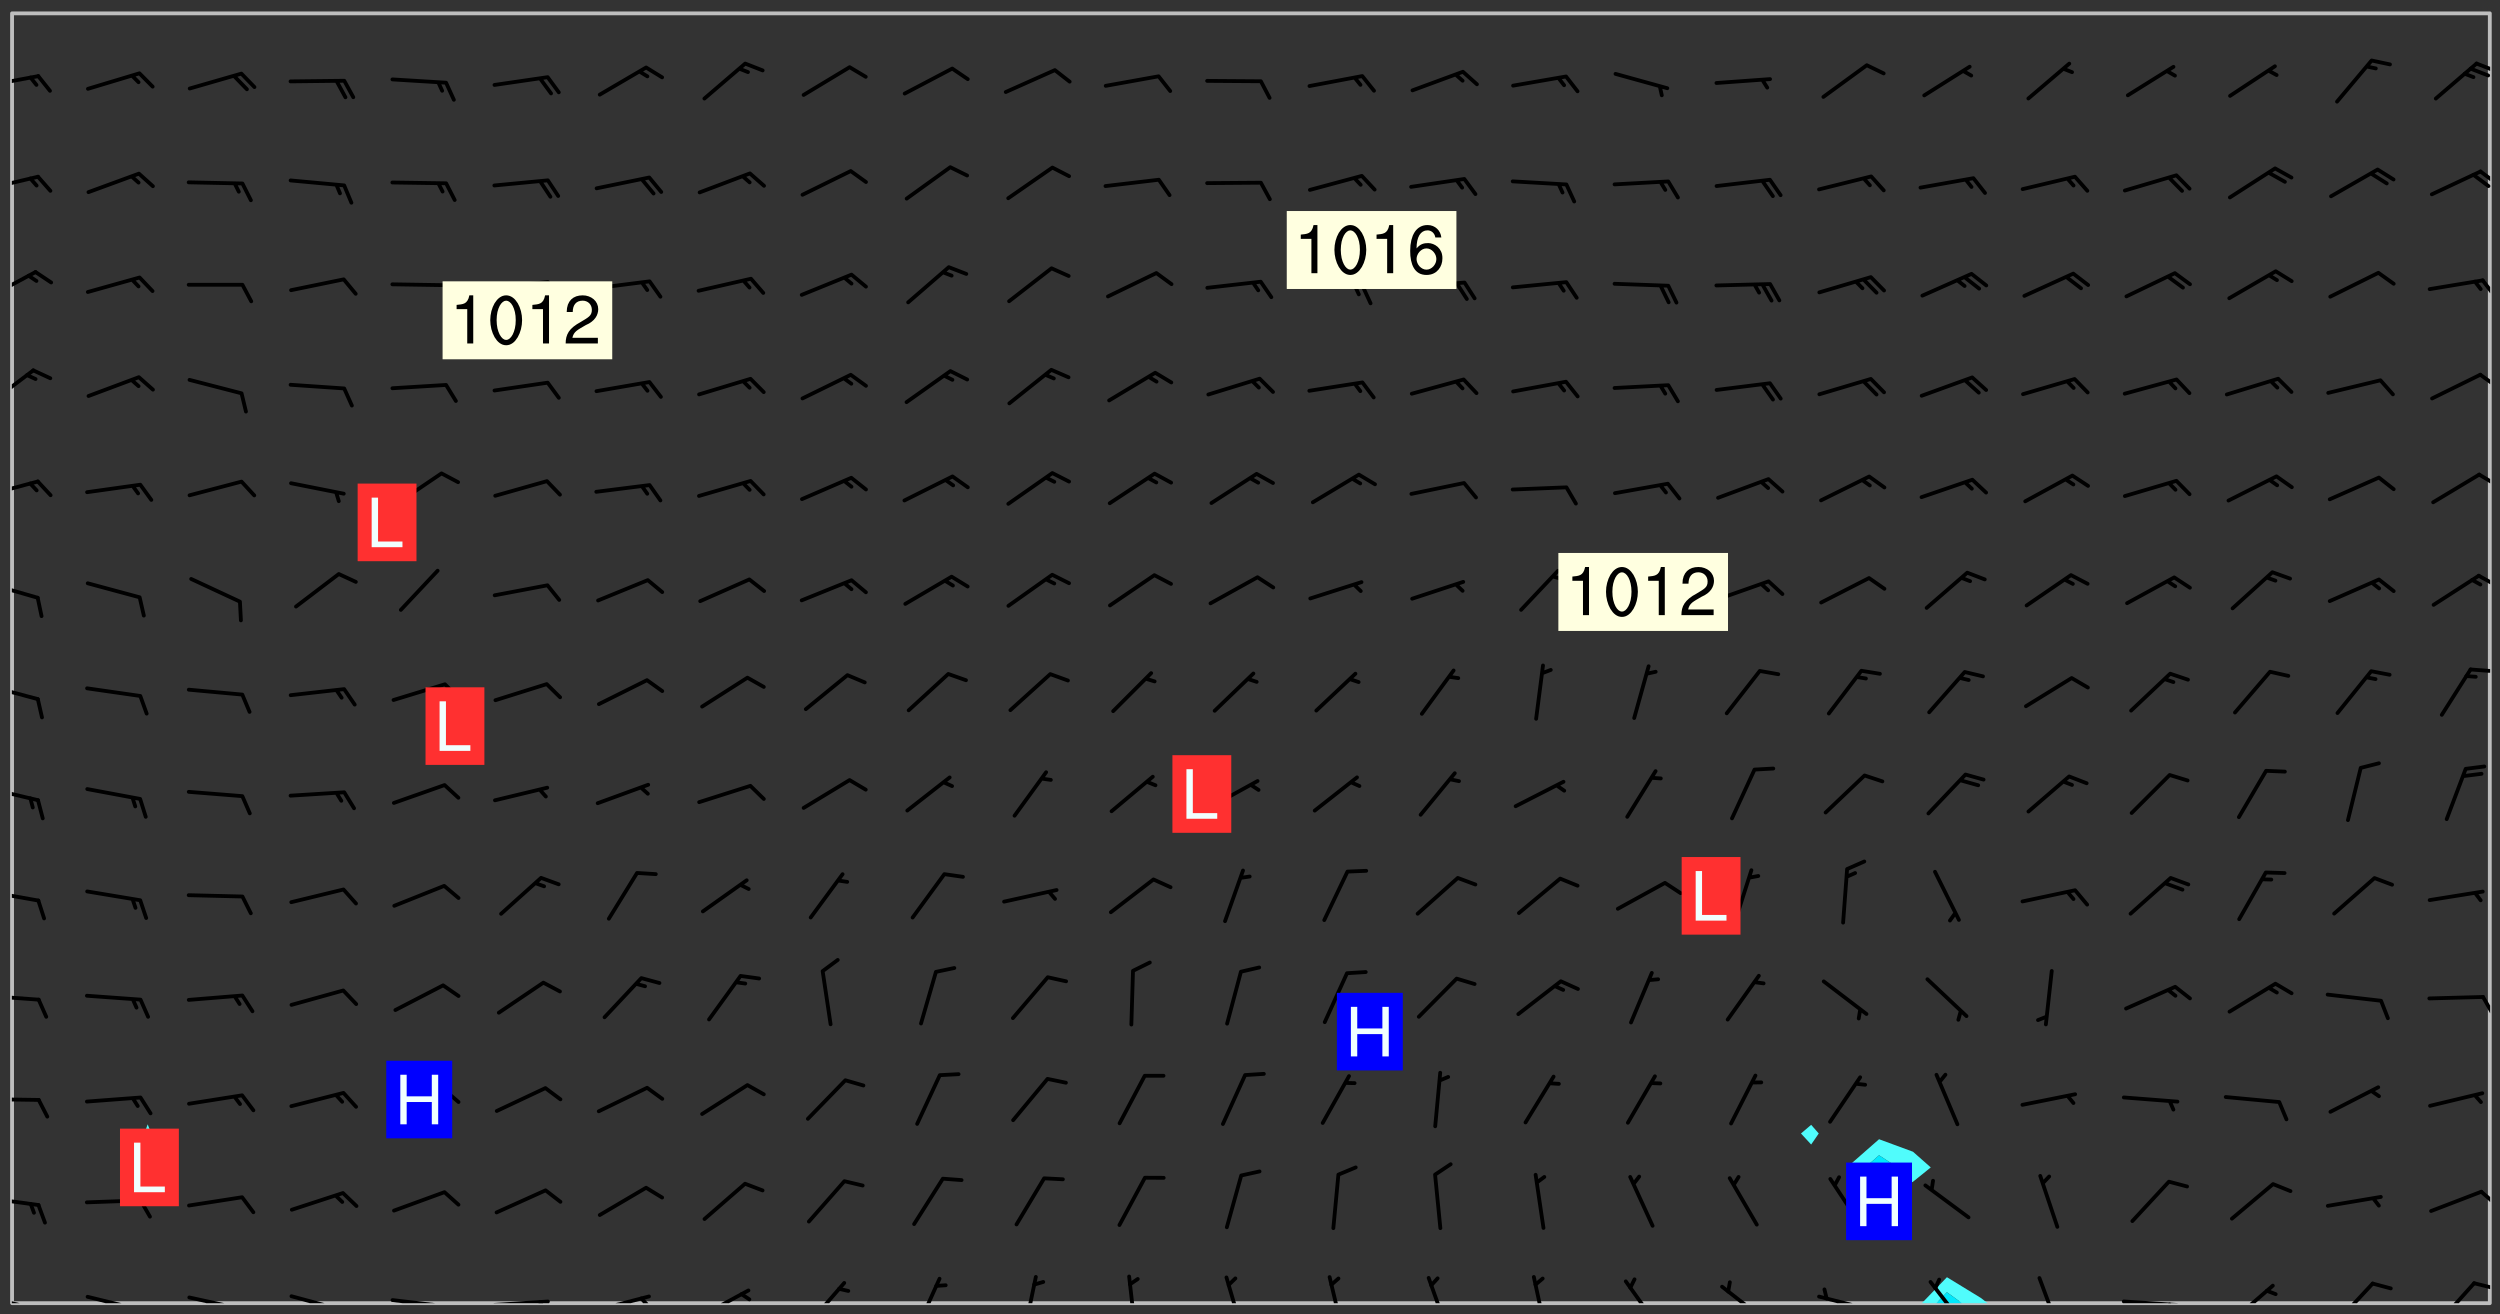 <svg xmlns="http://www.w3.org/2000/svg" role="img" xmlns:xlink="http://www.w3.org/1999/xlink" viewBox="142.45 309.95 326.84 171.84"><rect x="142.45" y="309.95" width="326.84" height="171.84" fill="#333333" stroke="none"/><defs><clipPath id="clip2"><path d="M 144 311.672 L 145 311.672 L 145 480.328 L 144 480.328 Z M 144 311.672"/></clipPath><clipPath id="clip3"><path d="M 144 311.672 L 468 311.672 L 468 480.328 L 144 480.328 Z M 144 311.672"/></clipPath><clipPath id="clip4"><path d="M 393 476 L 403 476 L 403 480.328 L 393 480.328 Z M 393 476"/></clipPath><clipPath id="clip5"><path d="M 395 478 L 399 478 L 399 480.328 L 395 480.328 Z M 395 478"/></clipPath><clipPath id="clip6"><path d="M 467 311.672 L 468 311.672 L 468 480.328 L 467 480.328 Z M 467 311.672"/></clipPath><clipPath id="clip7"><path d="M 144 479 L 148 479 L 148 480.328 L 144 480.328 Z M 144 479"/></clipPath><clipPath id="clip8"><path d="M 147 480 L 149 480 L 149 480.328 L 147 480.328 Z M 147 480"/></clipPath><clipPath id="clip9"><path d="M 146 480 L 147 480 L 147 480.328 L 146 480.328 Z M 146 480"/></clipPath><clipPath id="clip10"><path d="M 153 479 L 161 479 L 161 480.328 L 153 480.328 Z M 153 479"/></clipPath><clipPath id="clip11"><path d="M 160 480 L 162 480 L 162 480.328 L 160 480.328 Z M 160 480"/></clipPath><clipPath id="clip12"><path d="M 166 479 L 175 479 L 175 480.328 L 166 480.328 Z M 166 479"/></clipPath><clipPath id="clip13"><path d="M 173 480 L 175 480 L 175 480.328 L 173 480.328 Z M 173 480"/></clipPath><clipPath id="clip14"><path d="M 180 479 L 188 479 L 188 480.328 L 180 480.328 Z M 180 479"/></clipPath><clipPath id="clip15"><path d="M 187 480 L 189 480 L 189 480.328 L 187 480.328 Z M 187 480"/></clipPath><clipPath id="clip16"><path d="M 193 479 L 201 479 L 201 480.328 L 193 480.328 Z M 193 479"/></clipPath><clipPath id="clip17"><path d="M 199 480 L 201 480 L 201 480.328 L 199 480.328 Z M 199 480"/></clipPath><clipPath id="clip18"><path d="M 206 479 L 215 479 L 215 480.328 L 206 480.328 Z M 206 479"/></clipPath><clipPath id="clip19"><path d="M 212 479 L 214 479 L 214 480.328 L 212 480.328 Z M 212 479"/></clipPath><clipPath id="clip20"><path d="M 220 479 L 228 479 L 228 480.328 L 220 480.328 Z M 220 479"/></clipPath><clipPath id="clip21"><path d="M 226 479 L 228 479 L 228 480.328 L 226 480.328 Z M 226 479"/></clipPath><clipPath id="clip22"><path d="M 233 478 L 241 478 L 241 480.328 L 233 480.328 Z M 233 478"/></clipPath><clipPath id="clip23"><path d="M 239 478 L 241 478 L 241 480.328 L 239 480.328 Z M 239 478"/></clipPath><clipPath id="clip24"><path d="M 247 477 L 254 477 L 254 480.328 L 247 480.328 Z M 247 477"/></clipPath><clipPath id="clip25"><path d="M 262 476 L 266 476 L 266 480.328 L 262 480.328 Z M 262 476"/></clipPath><clipPath id="clip26"><path d="M 276 476 L 279 476 L 279 480.328 L 276 480.328 Z M 276 476"/></clipPath><clipPath id="clip27"><path d="M 289 476 L 292 476 L 292 480.328 L 289 480.328 Z M 289 476"/></clipPath><clipPath id="clip28"><path d="M 302 476 L 306 476 L 306 480.328 L 302 480.328 Z M 302 476"/></clipPath><clipPath id="clip29"><path d="M 316 476 L 319 476 L 319 480.328 L 316 480.328 Z M 316 476"/></clipPath><clipPath id="clip30"><path d="M 328 476 L 332 476 L 332 480.328 L 328 480.328 Z M 328 476"/></clipPath><clipPath id="clip31"><path d="M 342 476 L 345 476 L 345 480.328 L 342 480.328 Z M 342 476"/></clipPath><clipPath id="clip32"><path d="M 354 477 L 360 477 L 360 480.328 L 354 480.328 Z M 354 477"/></clipPath><clipPath id="clip33"><path d="M 367 477 L 374 477 L 374 480.328 L 367 480.328 Z M 367 477"/></clipPath><clipPath id="clip34"><path d="M 380 479 L 388 479 L 388 480.328 L 380 480.328 Z M 380 479"/></clipPath><clipPath id="clip35"><path d="M 394 477 L 400 477 L 400 480.328 L 394 480.328 Z M 394 477"/></clipPath><clipPath id="clip36"><path d="M 408 476 L 412 476 L 412 480.328 L 408 480.328 Z M 408 476"/></clipPath><clipPath id="clip37"><path d="M 419 479 L 428 479 L 428 480.328 L 419 480.328 Z M 419 479"/></clipPath><clipPath id="clip38"><path d="M 425 480 L 427 480 L 427 480.328 L 425 480.328 Z M 425 480"/></clipPath><clipPath id="clip39"><path d="M 434 477 L 440 477 L 440 480.328 L 434 480.328 Z M 434 477"/></clipPath><clipPath id="clip40"><path d="M 447 477 L 453 477 L 453 480.328 L 447 480.328 Z M 447 477"/></clipPath><clipPath id="clip41"><path d="M 460 477 L 467 477 L 467 480.328 L 460 480.328 Z M 460 477"/></clipPath><clipPath id="clip42"><path d="M 465 477 L 468 477 L 468 479 L 465 479 Z M 465 477"/></clipPath><clipPath id="clip43"><path d="M 144 466 L 148 466 L 148 468 L 144 468 Z M 144 466"/></clipPath><clipPath id="clip44"><path d="M 466 465 L 468 465 L 468 468 L 466 468 Z M 466 465"/></clipPath><clipPath id="clip45"><path d="M 144 453 L 148 453 L 148 454 L 144 454 Z M 144 453"/></clipPath><clipPath id="clip46"><path d="M 144 439 L 148 439 L 148 441 L 144 441 Z M 144 439"/></clipPath><clipPath id="clip47"><path d="M 466 440 L 468 440 L 468 443 L 466 443 Z M 466 440"/></clipPath><clipPath id="clip48"><path d="M 144 426 L 148 426 L 148 428 L 144 428 Z M 144 426"/></clipPath><clipPath id="clip49"><path d="M 144 412 L 148 412 L 148 415 L 144 415 Z M 144 412"/></clipPath><clipPath id="clip50"><path d="M 144 399 L 148 399 L 148 402 L 144 402 Z M 144 399"/></clipPath><clipPath id="clip51"><path d="M 465 397 L 468 397 L 468 398 L 465 398 Z M 465 397"/></clipPath><clipPath id="clip52"><path d="M 144 385 L 148 385 L 148 389 L 144 389 Z M 144 385"/></clipPath><clipPath id="clip53"><path d="M 466 384 L 468 384 L 468 387 L 466 387 Z M 466 384"/></clipPath><clipPath id="clip54"><path d="M 144 372 L 148 372 L 148 375 L 144 375 Z M 144 372"/></clipPath><clipPath id="clip55"><path d="M 466 371 L 468 371 L 468 374 L 466 374 Z M 466 371"/></clipPath><clipPath id="clip56"><path d="M 144 358 L 148 358 L 148 363 L 144 363 Z M 144 358"/></clipPath><clipPath id="clip57"><path d="M 466 358 L 468 358 L 468 361 L 466 361 Z M 466 358"/></clipPath><clipPath id="clip58"><path d="M 144 345 L 148 345 L 148 350 L 144 350 Z M 144 345"/></clipPath><clipPath id="clip59"><path d="M 466 346 L 468 346 L 468 349 L 466 349 Z M 466 346"/></clipPath><clipPath id="clip60"><path d="M 144 332 L 148 332 L 148 335 L 144 335 Z M 144 332"/></clipPath><clipPath id="clip61"><path d="M 466 332 L 468 332 L 468 335 L 466 335 Z M 466 332"/></clipPath><clipPath id="clip62"><path d="M 465 332 L 468 332 L 468 335 L 465 335 Z M 465 332"/></clipPath><clipPath id="clip63"><path d="M 144 319 L 148 319 L 148 322 L 144 322 Z M 144 319"/></clipPath><clipPath id="clip64"><path d="M 465 318 L 468 318 L 468 320 L 465 320 Z M 465 318"/></clipPath><g id="surface981" clip-path="url(#clip1)"><path fill="#fff" fill-opacity="0" fill-rule="evenodd" d="M 0 0 L 1000 0 L 1000 1000 L 0 1000 Z M 0 0"/><path fill="#d3d3d3" fill-opacity="0" fill-rule="evenodd" d="M162.152 355.867L161.918 356.16 161.977 356.395 162.094 356.566 162.27 356.801 162.562 357.148 162.676 357.207 162.793 357.035 162.852 356.801 163.027 356.625 163.492 356.449 164.191 356.449 164.426 356.742 164.715 357.559 164.773 357.734 164.949 357.965 165.301 358.199 166 358.898 166.172 359.074 166.406 359.422 166.641 359.832 166.93 360.414 167.34 360.879 167.57 361.113 167.805 361.289 167.922 361.52 168.098 361.812 168.27 362.977 168.27 363.211 168.328 363.5 168.387 363.617 168.504 363.734 168.852 364.145 168.969 364.316 169.145 364.492 169.32 364.727 169.438 364.898 169.609 365.25 169.668 365.484 169.902 365.891 170.137 365.832 169.961 366.008 169.902 366.938 169.32 366.938 169.086 366.824 168.738 366.938 168.621 367.055 168.562 367.348 168.504 367.523 168.387 367.695 167.922 367.988 167.863 368.223 167.805 368.336 167.805 368.98 167.863 369.152 167.863 369.562 167.922 369.621 167.922 370.027 167.98 370.434 168.098 370.609 168.156 370.668 168.387 371.309 168.328 371.602 168.328 372.301 168.27 372.883 168.27 373.117 168.211 373.348 168.156 373.699 168.156 375.621 168.211 375.738 168.637 375.738 168.27 375.855 168.246 376.207 169.137 377.375 170.879 377.914 172.219 378.273 172.219 378.812 172.309 379.621 172.844 380.336 174.363 380.605 175.254 380.52 175.344 381.684 175.879 381.863 177.039 381.684 179.094 380.699 180.254 380.336 182.133 380.16 183.828 379.98 183.648 380.699 182.133 380.785 180.883 380.875 180.078 381.145 179.004 381.953 179.273 382.672 179.809 383.57 179.629 384.195 179.363 385.004 179.629 386.082 180.254 386.98 181.059 387.16 182.309 386.98 182.043 387.703 182.141 388.207 182.195 388.5 182.195 388.672 182.254 388.965 182.254 389.371 182.43 389.488 182.781 389.605 183.188 389.605 183.48 389.43 183.594 389.312 183.652 389.195 183.77 388.965 183.828 388.789 184.18 388.324 184.41 388.148 184.586 388.09 184.762 388.148 184.82 388.324 184.938 389.312 184.992 389.781 185.051 389.953 185.168 390.188 185.344 390.246 186.16 390.305 186.449 390.305 186.566 390.539 186.625 390.945 186.684 391.297 186.684 392.402 186.801 392.695 186.918 393.043 187.207 393.742 187.383 394.094 187.965 394.848 188.316 395.023 188.488 395.082 188.957 395.316 189.598 395.781 189.945 396.016 190.238 396.191 190.531 396.246 190.762 396.309 191.578 396.656 191.871 396.832 191.984 397.004 192.336 397.355 192.453 397.531 192.977 398.172 192.977 398.461 193.035 398.812 193.035 399.16 193.094 399.512 193.152 399.801 193.27 399.859 193.441 399.918 193.617 399.918 194.199 400.152 194.375 400.27 194.551 400.559 194.727 400.793 194.84 401.027 195.133 401.258 195.25 401.375 195.25 401.785 195.309 401.84 195.598 402.074 195.832 402.191 195.891 402.309 196.008 402.48 196.066 402.598 196.297 402.832 196.355 403.008 196.59 403.066 196.707 403.125 196.59 403.238 196.531 403.355 196.531 403.473 196.414 403.766 196.297 404.055 196.297 404.637 196.473 404.754 196.59 404.812 196.648 404.93 196.766 405.047 196.879 405.105 197.055 405.453 197.113 405.805 197.172 406.211 197.172 406.387 197.113 406.562 196.996 407.262 196.996 407.434 197.113 407.609 197.406 407.902 197.812 407.902 197.988 408.02 198.105 408.191 198.223 408.484 198.223 408.719 197.695 408.719 197.465 408.484 197.23 408.484 197.055 408.543 196.996 409.242 197.055 409.59 197.172 409.766 197.348 410.176 197.465 410.406 197.754 410.875 197.93 410.93 198.453 410.93 198.688 410.988 199.445 411.629 199.504 411.922 199.504 412.156 199.562 412.215 199.793 412.562 199.793 412.914 199.676 413.086 199.676 413.379 199.969 413.668 200.262 413.844 200.434 413.902 200.727 414.078 201.02 414.195 201.602 414.602 201.891 414.836 202.184 415.012 202.402 415.172 202.418 415.184 202.648 415.359 203.289 415.883 203.465 416.117 203.582 416.293 203.758 416.469 203.871 416.641 203.871 417.281 203.988 417.457 204.457 417.574 205.039 417.691 205.273 417.75 205.504 417.863 205.797 417.98 205.91 418.039 206.496 418.391 206.785 418.562 206.961 418.625 207.137 418.68 207.312 418.738 208.012 419.09 208.301 419.266 208.535 419.32 208.824 419.496 209.059 419.613 209.699 420.02 209.992 420.137 210.164 420.195 210.398 420.254 210.809 420.312 211.039 420.371 211.273 420.488 211.332 420.66 210.922 420.836 211.391 420.895 211.449 421.188 211.562 421.422 211.738 421.477 211.973 421.535 212.148 421.594 212.555 421.711 213.195 421.945 213.312 422.117 213.371 422.352 213.371 422.527 213.312 422.645 213.254 423.051 213.488 423.285 213.605 423.344 213.953 423.461 214.594 423.691 214.77 423.809 215.059 423.926 215.234 424.102 215.469 424.566 216.051 425.672 216.227 425.848 216.574 426.023 216.75 426.141 217.102 426.258 218.148 426.781 218.383 426.84 218.848 426.953 219.141 427.012 219.605 427.188 220.363 427.77 220.598 428.004 220.945 428.469 221.121 428.645 221.41 428.879 222.227 429.578 222.52 429.754 222.809 430.043 223.102 430.219 223.395 430.508 224.09 431.148 224.266 431.324 224.559 431.559 224.848 431.793 225.316 432.082 225.957 432.664 226.305 432.898 226.539 433.191 226.887 433.539 227.238 434.004 228.172 434.996 228.52 435.402 228.637 435.578 228.871 435.637 228.984 435.754 229.629 435.93 229.859 436.043 230.094 436.102 230.387 436.277 230.617 436.395 231.551 437.094 231.957 437.5 232.191 437.676 232.598 437.852 232.832 437.969 233.648 438.316 233.996 438.551 234.23 438.668 234.523 438.957 234.754 439.074 235.512 439.426 235.863 439.598 236.094 439.656 236.387 439.773 236.621 439.832 237.492 440.008 238.309 440.008 238.777 440.238 238.949 440.297 239.824 440.996 240.289 441.113 240.582 441.172 240.758 441.23 240.988 441.289 241.457 441.348 241.805 441.406 242.156 441.465 242.562 441.523 242.855 441.523 243.027 441.582 243.027 441.812 243.203 441.988 243.496 441.988 243.844 442.047 244.195 442.105 244.895 442.223 245.535 442.223 246 441.988 246.293 441.812 246.465 441.695 246.875 441.523 247.164 441.348 248.098 440.883 248.566 440.59 249.09 440.297 249.555 440.125 250.02 439.949 251.07 439.484 251.359 439.367 251.77 439.25 252.059 439.133 252.586 438.957 254.102 438.258 254.684 437.91 254.973 437.852 255.266 437.793 255.613 437.676 256.488 437.445 256.84 437.328 256.953 437.328 257.188 437.27 258.062 437.035 258.297 436.977 259.109 436.977 259.461 436.918 260.277 436.801 260.449 436.742 260.801 436.688 261.094 436.629 261.324 436.57 262.141 436.395 262.316 436.336 262.664 436.336 262.898 436.277 263.363 436.16 264.121 435.988 264.355 435.93 264.703 435.93 265.113 435.812 265.402 435.754 266.688 435.695 266.977 435.695 267.387 435.637 267.617 435.578 267.793 435.578 268.668 435.461 269.074 435.461 269.484 435.344 269.832 435.344 270.184 435.23 271.055 435.172 272.805 435.172 273.852 435.461 274.262 435.578 274.551 435.695 274.902 435.812 275.191 435.93 276.242 436.102 276.531 436.16 276.824 436.16 277.117 436.219 277.289 436.277 277.699 436.336 277.871 436.395 277.988 436.453 278.105 436.453 278.223 436.512 278.574 436.57 278.688 436.57 279.098 436.637 281.02 437.031 282.945 437.426 284.465 437.875 286.16 438.594 288.305 439.398 289.91 438.68 291.34 437.875 292.5 436.797 293.75 436.348 296.785 435.629 298.66 435.27 300.805 433.922 303.039 432.668 305.539 431.41 307.234 430.961 309.02 430.781 310.18 430.512 310.805 431.051 312.145 430.781 312.859 429.793 313.844 428.449 314.289 428.27 315.094 427.91 316.969 427.371 318.754 426.922 320.004 426.652 321.164 426.562 322.863 426.473 324.824 426.203 326.074 426.113 326.613 426.113 327.238 426.023 328.129 426.023 330.273 425.844 332.684 425.664 335.273 425.574 336.969 425.754 338.578 425.844 340.008 426.203 341.168 426.922 343.043 427.91 344.203 429.438 344.469 430.152 345.098 430.242 345.453 431.141 345.988 431.68 346.523 433.207 347.598 433.566 348.133 433.566 347.328 434.102 347.418 435.809 348.133 438.504 349.023 439.309 349.918 440.297 350.633 441.555 352.418 442.094 353.938 441.914 354.293 443.258 355.902 442.453 356.883 441.914 357.152 442.184 357.469 441.969 357.688 441.824 358.488 442.273 358.938 441.914 359.293 441.914 359.828 441.645 360.367 440.926 360.902 440.656 361.527 439.668 362.688 440.117 363.527 440.488 364.922 441.105 366.617 440.926 368.223 440.926 370.008 441.016 370.188 439.309 370.723 437.965 371.527 438.234 372.02 439.082 372.422 439.488 372.332 440.027 372.332 440.387 373.047 440.836 373.758 440.566 375.188 440.566 375.547 441.555 375.992 442.812 376.707 444.156 377.957 444.785 379.652 445.414 380.367 445.234 380.547 444.695 381.527 444.605 381.977 444.965 382.062 446.223 381.797 446.852 381.262 447.031 381.262 447.57 381.977 448.555 382.242 449.094 383.227 450.082 384.027 451.16 383.762 451.52 383.672 452.418 383.047 454.75 382.691 456.816 382.602 458.609 382.422 459.328 382.332 459.867 382.332 461.305 381.352 463.188 380.992 464.895 380.457 465.793 379.652 466.961 379.387 467.5 381.441 468.754 381.527 469.113 381.172 469.652 381.082 469.473 381.082 470.281 381.172 471.719 380.727 472.434 379.652 472.527 379.387 473.242 379.922 474.141 380.727 474.859 381.887 475.668 383.227 475.938 383.672 476.297 383.316 476.746 381.527 476.656 380.277 476.207 379.562 475.488 378.938 475.398 378.762 478.988 378.574 480.297 467.934 480.297 467.934 311.703 412.664 311.703 412.664 360.785 413.426 360.91 416.715 361.453 418.738 364.289 418.738 367.043 421.09 367.375 423.438 367.707 427.488 367.707 426.109 371.867 424.086 372.574 422.062 373.277 421.52 373.621 418.926 375.238 418.738 375.355 416.715 373.277 415.984 370.535 413.312 368.457 411.938 364.957 411.871 364.875 409.914 362.203 412.664 360.785 412.664 311.703 294.422 311.703 294.422 403.117 294.539 403.148 294.672 403.16 294.746 403.234 294.852 403.281 294.941 403.34 295.027 403.398 295.117 403.457 295.414 403.754 295.473 403.844 295.504 403.961 295.531 404.078 295.547 404.215 295.516 404.332 295.457 404.422 295.398 404.508 295.355 404.613 295.309 404.715 295.281 404.836 295.281 404.98 295.457 405.25 295.605 405.398 295.68 405.484 295.754 405.559 295.797 405.664 295.859 405.754 295.918 405.84 295.961 405.945 296.02 406.035 296.066 406.137 296.109 406.242 296.168 406.328 296.285 406.508 296.359 406.582 296.422 406.668 296.48 406.758 296.523 406.863 296.582 406.953 296.641 407.039 296.703 407.129 296.762 407.219 296.805 407.32 296.922 407.5 296.996 407.574 297.055 407.66 297.129 407.734 297.219 407.793 297.324 407.84 297.473 407.84 297.605 407.824 297.738 407.84 297.84 407.793 297.914 407.719 297.961 407.617 297.945 407.484 297.945 407.336 297.898 407.23 297.871 407.113 297.824 407.012 297.797 406.891 297.754 406.789 297.691 406.699 297.648 406.598 297.605 406.492 297.574 406.375 297.559 406.242 297.547 406.105 297.633 406.047 297.691 405.961 297.812 405.93 297.855 406.035 297.871 406.168 297.871 406.285 297.93 406.387 297.988 406.477 298.078 406.535 298.227 406.684 298.285 406.773 298.328 406.879 298.316 406.98 298.402 407.039 298.508 407.086 298.594 407.145 298.684 407.203 298.758 407.277 298.641 407.305 298.535 407.352 298.449 407.41 298.375 407.484 298.316 407.574 298.254 407.66 298.227 407.781 298.18 407.883 298.137 407.988 298.105 408.105 298.094 408.238 298.078 408.371 298.078 408.52 298.105 408.637 298.152 408.742 298.195 408.844 298.254 408.934 298.328 409.008 298.418 409.066 298.492 409.141 298.582 409.199 298.641 409.289 298.684 409.395 298.73 409.496 298.848 409.527 298.98 409.543 299.129 409.543 299.246 409.512 299.352 409.555 299.395 409.66 299.441 409.762 299.469 409.883 299.5 410 299.527 410.117 299.559 410.238 299.586 410.355 299.691 410.398 299.793 410.445 299.926 410.43 300.074 410.578 300.137 410.664 300.211 410.738 300.281 410.812 300.371 410.875 300.477 410.918 300.578 410.961 300.695 410.992 300.832 411.008 300.949 410.977 301.023 410.902 301.051 410.785 301.039 410.652 301.008 410.531 300.98 410.414 301.023 410.309 301.141 410.309 301.23 410.371 301.348 410.398 301.496 410.398 301.629 410.414 301.777 410.414 301.91 410.43 302.043 410.414 302.191 410.414 302.324 410.398 302.457 410.387 302.594 410.398 302.711 410.371 302.844 410.355 303.035 410.297 302.977 410.473 302.961 410.605 302.934 410.727 302.918 410.859 302.859 410.945 302.727 410.961 302.621 411.008 302.516 411.051 302.398 411.082 302.281 411.109 302.016 411.141 301.867 411.141 301.734 411.156 301.66 411.23 301.719 411.316 301.867 411.465 301.984 411.645 302.059 411.715 302.148 411.777 302.238 411.836 302.324 411.895 302.414 411.953 302.516 411.996 302.621 412.059 302.727 412.102 302.812 412.16 302.918 412.207 303.02 412.25 303.199 412.367 303.258 412.457 303.215 412.559 303.168 412.664 303.184 412.797 303.406 413.02 303.465 413.109 303.508 413.211 303.539 413.332 303.582 413.434 303.598 413.566 303.629 413.684 303.641 413.82 303.672 413.938 303.82 414.086 303.922 414.129 304.027 414.172 304.145 414.203 304.277 414.219 304.414 414.234 304.531 414.234 304.648 414.203 304.738 414.145 304.781 414.039 304.828 413.938 304.871 413.832 304.902 413.715 304.914 413.582 304.914 413.434 304.902 413.301 304.887 413.168 304.855 413.051 304.812 412.945 304.766 412.84 304.723 412.738 304.68 412.633 304.664 412.5 304.68 412.367 304.707 412.25 304.738 412.133 304.766 412.012 304.812 411.91 304.902 411.852 304.988 411.789 305.062 411.715 305.152 411.656 305.375 411.434 305.434 411.348 305.508 411.273 305.625 411.094 305.684 411.008 305.684 410.859 305.609 410.785 305.508 410.738 305.402 410.695 305.301 410.652 305.242 410.562 305.195 410.457 305.168 410.34 305.258 410.281 305.375 410.25 305.477 410.207 305.656 410.09 305.805 409.941 305.816 409.809 305.805 409.703 305.715 409.645 305.582 409.66 305.434 409.66 305.301 409.676 305.168 409.66 305.047 409.629 304.961 409.57 304.887 409.496 304.828 409.406 304.766 409.32 304.648 409.141 304.59 409.055 304.621 408.934 304.707 408.875 304.828 408.844 304.887 408.758 304.887 408.637 304.855 408.52 304.797 408.43 304.738 408.344 304.691 408.238 304.664 408.121 304.648 407.988 304.707 407.898 304.781 407.824 304.871 407.766 304.988 407.586 305.062 407.512 305.121 407.426 305.27 407.277 305.391 407.246 305.523 407.23 305.656 407.246 305.73 407.32 305.773 407.426 305.789 407.559 305.758 407.676 305.641 407.707 305.508 407.719 305.359 407.867 305.316 407.973 305.27 408.074 305.242 408.195 305.211 408.312 305.211 408.461 305.242 408.578 305.285 408.684 305.344 408.773 305.418 408.844 305.492 408.918 305.609 408.949 305.73 408.977 305.848 408.949 305.98 408.934 306.098 408.934 306.188 408.992 306.262 409.066 306.309 409.172 306.367 409.258 306.469 409.305 306.602 409.32 306.707 409.363 306.793 409.422 306.781 409.527 306.707 409.602 306.527 409.719 306.469 409.809 306.379 409.867 306.309 409.941 306.234 410.016 306.172 410.105 306.145 410.223 306.129 410.355 306.145 410.488 306.129 410.621 306.129 410.77 306.145 410.902 306.172 411.02 306.203 411.141 306.277 411.215 306.367 411.273 306.453 411.332 306.543 411.391 306.66 411.422 306.66 411.508 306.559 411.555 306.469 411.613 306.203 411.645 306.086 411.672 305.938 411.672 305.832 411.715 305.73 411.762 305.672 411.852 305.609 412.086 305.598 412.219 305.566 412.34 305.551 412.473 305.551 412.766 305.539 412.898 305.551 413.035 305.566 413.168 305.699 413.184 305.832 413.195 305.953 413.227 306.039 413.285 306.113 413.359 306.16 413.465 306.203 413.566 306.219 413.699 306.219 414.145 306.203 414.277 306.203 414.723 306.234 414.988 306.262 415.105 306.277 415.238 306.309 415.355 306.395 415.566 306.426 415.832 306.426 415.98 306.395 416.098 306.367 416.215 306.336 416.336 306.309 416.453 306.277 416.57 306.246 416.691 306.234 416.824 306.219 416.957 306.309 417.016 306.426 416.984 306.527 417 306.574 417.105 306.543 417.371 306.543 417.812 306.5 417.918 306.453 418.023 306.41 418.125 306.367 418.23 306.309 418.316 306.277 418.438 306.234 418.555 306.203 418.672 306.188 418.805 306.203 418.938 306.262 419.027 306.367 419.074 306.453 419.133 306.512 419.219 306.5 419.355 306.469 419.473 306.426 419.574 306.426 420.02 306.41 420.152 306.41 420.301 306.379 420.418 306.336 420.523 306.309 420.641 306.262 420.746 306.219 420.848 306.188 420.969 306.16 421.086 306.129 421.219 306.098 421.336 306.07 421.453 306.027 421.559 305.996 421.676 305.965 421.797 305.953 421.93 305.938 422.062 305.938 422.359 305.965 422.477 305.965 422.625 306.012 423.023 306.039 423.141 306.098 423.23 306.219 423.262 306.367 423.262 306.5 423.246 306.559 423.336 306.559 423.453 306.5 423.543 306.41 423.602 306.309 423.645 306.203 423.691 306.113 423.75 306.027 423.809 305.891 423.824 305.773 423.793 305.641 423.777 305.539 423.824 305.477 423.91 305.465 424.047 305.449 424.18 305.418 424.297 305.391 424.414 305.375 424.547 305.344 424.668 305.344 424.965 305.359 425.098 305.391 425.215 305.391 425.363 305.402 425.496 305.402 425.645 305.375 425.762 305.328 425.863 305.301 425.984 305.27 426.102 305.211 426.191 305.137 426.266 305.035 426.309 304.93 426.355 304.812 426.383 304.691 426.414 304.59 426.367 304.648 426.281 304.754 426.234 304.781 426.117 304.812 426 304.84 425.879 304.871 425.762 304.871 425.613 304.887 425.48 304.855 425.363 304.812 425.258 304.707 425.273 304.633 425.348 304.531 425.391 304.441 425.453 304.367 425.527 304.324 425.629 304.309 425.762 304.277 425.879 304.25 426 304.219 426.117 304.191 426.234 304.16 426.355 304.133 426.473 304.102 426.59 304.059 426.695 303.969 426.754 303.879 426.754 303.762 426.723 303.73 426.637 303.746 426.5 303.715 426.383 303.715 426.234 303.703 426.102 303.703 425.953 303.641 425.719 303.613 425.598 303.57 425.496 303.523 425.391 303.465 425.305 303.406 425.215 303.363 425.109 303.301 425.023 303.152 424.875 303.082 424.801 302.977 424.754 302.871 424.711 302.77 424.668 302.473 424.371 302.383 424.297 302.297 424.238 302.191 424.195 302.102 424.133 302.016 424.074 301.91 424.031 301.82 423.973 301.734 423.91 301.66 423.84 301.555 423.793 301.469 423.734 301.363 423.691 301.273 423.629 301.172 423.586 301.066 423.543 300.98 423.484 300.875 423.438 300.77 423.395 300.668 423.348 300.578 423.289 300.477 423.246 300.371 423.203 300.281 423.141 300.164 423.113 300.031 423.098 299.898 423.113 299.75 423.113 299.617 423.129 299.5 423.098 299.41 423.039 299.336 422.965 299.246 422.906 299.145 422.859 298.996 422.859 298.875 422.832 298.773 422.789 298.699 422.715 298.582 422.535 298.492 422.477 298.391 422.434 298.301 422.371 298.195 422.328 298.105 422.27 298.02 422.211 297.914 422.164 297.855 422.078 297.797 421.988 297.754 421.883 297.707 421.781 297.633 421.707 297.547 421.648 297.473 421.574 297.383 421.516 297.16 421.293 297.117 421.188 297.086 420.922 297.191 420.879 297.336 420.879 297.441 420.922 297.516 420.996 297.605 421.055 297.691 421.113 297.797 421.16 297.887 421.219 298.035 421.367 298.105 421.441 298.254 421.59 298.316 421.676 298.391 421.75 298.477 421.809 298.551 421.883 298.641 421.945 298.73 422.004 298.816 422.062 299.086 422.238 299.188 422.285 299.293 422.328 299.395 422.371 299.441 422.297 299.5 422.211 299.574 422.137 299.645 422.062 299.75 422.105 299.824 422.18 299.883 422.27 299.926 422.371 299.973 422.477 300.016 422.582 300.137 422.609 300.254 422.582 300.328 422.492 300.371 422.387 300.43 422.297 300.504 422.223 300.609 422.18 300.727 422.152 300.859 422.164 300.949 422.223 301.098 422.371 301.156 422.461 301.199 422.566 301.246 422.668 301.289 422.773 301.332 422.875 301.438 422.922 301.543 422.965 301.676 422.98 301.762 422.922 301.82 422.832 301.895 422.758 302 422.715 302.117 422.742 302.223 422.789 302.324 422.832 302.43 422.875 302.531 422.922 302.711 423.039 302.711 423.156 302.695 423.289 302.711 423.422 302.727 423.559 302.785 423.645 302.887 423.691 303.008 423.719 303.125 423.75 303.273 423.75 303.391 423.719 303.449 423.629 303.629 423.512 303.688 423.422 303.762 423.348 303.82 423.262 303.938 423.082 304.117 422.965 304.234 422.996 304.324 423.055 304.367 423.129 304.352 423.262 304.352 423.379 304.441 423.438 304.59 423.438 304.723 423.422 304.855 423.41 305.121 423.379 305.227 423.336 305.344 423.305 305.465 423.277 305.539 423.203 305.609 423.129 305.672 423.039 305.656 422.934 305.609 422.832 305.508 422.789 305.402 422.773 305.285 422.801 305.02 422.832 304.871 422.832 304.797 422.758 304.707 422.699 304.59 422.668 304.473 422.641 304.34 422.625 304.191 422.625 304.059 422.641 303.762 422.641 303.656 422.594 303.508 422.445 303.465 422.344 303.406 422.254 303.629 422.031 303.715 421.973 303.82 421.93 303.938 421.898 304.07 421.883 304.203 421.898 304.34 421.914 304.441 421.957 304.574 421.945 304.664 421.883 304.766 421.84 304.828 421.75 304.781 421.648 304.691 421.59 304.574 421.559 304.473 421.516 304.414 421.426 304.352 421.336 304.352 421.219 304.367 421.086 304.473 421.039 304.547 420.969 304.547 420.848 304.457 420.789 304.426 420.672 304.516 420.613 304.59 420.539 304.633 420.434 304.691 420.344 304.738 420.242 304.754 420.109 304.754 419.961 304.707 419.855 304.664 419.754 304.574 419.695 304.441 419.68 304.34 419.637 304.203 419.621 304.086 419.59 303.641 419.59 303.508 419.574 303.375 419.562 303.242 419.547 303.125 419.516 302.977 419.516 302.844 419.5 302.711 419.488 302.445 419.457 302.324 419.414 302.238 419.355 302.164 419.281 302.164 419.133 302.176 419 302.281 418.953 302.383 418.91 302.516 418.895 302.668 418.895 302.801 418.879 303.094 418.879 303.215 418.91 303.316 418.953 303.406 419.012 303.641 419.074 303.762 419.027 303.852 418.969 303.953 418.926 304.086 418.91 304.191 418.953 304.293 419 304.426 419.012 304.547 418.984 304.691 418.984 304.812 418.953 304.93 418.926 305.035 418.879 305.109 418.805 305.195 418.746 305.344 418.598 305.402 418.512 305.449 418.406 305.477 418.289 305.492 418.184 305.391 418.141 305.301 418.082 305.184 418.051 305.078 418.008 304.988 417.945 304.914 417.859 304.84 417.785 304.738 417.742 304.633 417.695 304.531 417.652 304.473 417.562 304.426 417.461 304.34 417.25 304.277 417.164 304.219 417.074 304.145 417 304.059 416.941 303.789 416.941 303.672 416.973 303.582 417.031 303.48 417.074 303.348 417.09 303.242 417.074 303.215 416.957 303.152 416.867 303.035 416.836 302.934 416.793 302.785 416.645 302.754 416.527 302.738 416.422 302.812 416.348 302.992 416.23 303.109 416.203 303.227 416.172 303.363 416.188 303.465 416.23 303.57 416.273 303.672 416.32 303.777 416.363 303.895 416.395 304.027 416.41 304.145 416.438 304.277 416.453 304.383 416.438 304.473 416.379 304.398 416.305 304.293 416.262 304.219 416.188 304.145 416.098 303.996 415.949 303.91 415.891 303.82 415.832 303.746 415.758 303.656 415.699 303.555 415.652 303.434 415.625 303.332 415.578 303.227 415.535 303.109 415.504 303.008 415.461 302.887 415.43 302.738 415.43 302.621 415.461 302.516 415.504 302.43 415.566 302.25 415.684 302.164 415.742 302.074 415.801 301.969 415.848 301.883 415.906 301.777 415.949 301.676 415.992 301.57 416.039 301.496 416.113 301.438 416.203 301.379 416.289 301.332 416.395 301.273 416.48 301.199 416.555 301.066 416.543 300.949 416.512 300.832 416.512 300.758 416.586 300.668 416.645 300.594 416.719 300.504 416.777 300.418 416.836 300.312 416.883 300.211 416.926 300.074 416.941 299.973 416.898 299.824 416.75 299.719 416.703 299.633 416.703 299.527 416.75 299.426 416.793 299.305 416.824 299.188 416.793 299.113 416.719 299.113 416.602 299.145 416.48 299.219 416.41 299.277 416.32 299.352 416.246 299.469 416.215 299.574 416.172 299.867 416.172 300 416.156 300.137 416.141 300.238 416.098 300.328 416.039 300.43 415.992 300.52 415.934 300.652 415.922 300.742 415.98 300.875 415.992 300.965 415.934 301.051 415.875 301.156 415.832 301.246 415.773 301.332 415.711 301.422 415.652 301.57 415.504 301.629 415.418 301.688 415.328 301.793 415.285 301.926 415.27 302.043 415.297 302.164 415.328 302.223 415.27 302.281 415.18 302.312 414.914 302.34 414.797 302.445 414.809 302.578 414.824 302.68 414.781 302.77 414.723 302.828 414.633 302.902 414.559 302.961 414.469 303.008 414.367 303.02 414.234 303.008 414.102 302.961 413.996 302.812 413.848 302.754 413.758 302.695 413.672 302.652 413.566 302.652 413.121 302.668 412.988 302.668 412.84 302.68 412.707 302.621 412.648 302.531 412.707 302.43 412.664 302.25 412.547 302.164 412.488 302.102 412.398 302.043 412.309 301.969 412.234 301.883 412.176 301.762 412.207 301.66 412.219 301.555 412.266 301.469 412.324 301.363 412.367 301.215 412.516 301.125 412.574 301.039 412.633 300.949 412.695 300.844 412.738 300.711 412.754 300.711 412.633 300.816 412.59 300.934 412.559 301.008 412.488 301.051 412.383 301.051 412.234 301.023 412.117 300.875 411.969 300.742 411.953 300.594 411.953 300.477 411.984 300.371 412.027 300.27 412.07 300.18 412.133 300.062 412.16 299.988 412.086 300 411.953 299.957 411.852 299.914 411.746 299.824 411.688 299.707 411.715 299.586 411.746 299.469 411.777 299.367 411.82 299.246 411.852 299.145 411.895 299.039 411.938 298.949 411.996 298.848 412.012 298.848 411.895 298.863 411.762 298.805 411.672 298.73 411.715 298.582 411.863 298.523 411.953 298.449 412.027 298.402 412.133 298.359 412.234 298.285 412.309 298.227 412.398 298.152 412.473 298.094 412.559 298.02 412.633 297.93 412.695 297.855 412.766 297.781 412.84 297.68 412.855 297.547 412.871 297.441 412.828 297.441 412.707 297.59 412.559 297.633 412.457 297.691 412.367 297.738 412.266 297.781 412.16 297.84 412.07 297.871 411.953 297.914 411.852 297.945 411.73 297.973 411.613 298.02 411.508 298.062 411.406 298.105 411.301 298.18 411.23 298.27 411.168 298.359 411.109 298.461 411.066 298.758 411.066 299.023 411.035 299.129 410.992 299.055 410.918 298.938 410.887 298.832 410.844 298.742 410.785 298.641 410.738 298.551 410.68 298.449 410.637 298.344 410.594 298.254 410.531 298.168 410.473 298.062 410.43 297.961 410.387 297.84 410.355 297.723 410.324 297.621 410.281 297.5 410.25 297.398 410.207 297.309 410.148 297.266 410.043 297.25 409.91 297.352 409.867 297.484 409.852 297.621 409.867 297.754 409.852 297.855 409.809 297.914 409.719 297.93 409.613 297.84 409.555 297.766 409.48 297.664 409.438 297.574 409.379 297.426 409.23 297.383 409.125 297.367 408.992 297.367 408.699 297.309 408.609 297.219 408.551 297.145 408.477 297.102 408.371 297.07 408.254 297.012 408.164 296.938 408.09 296.82 408.062 296.746 407.988 296.656 407.93 296.566 407.867 296.48 407.809 296.406 407.734 296.348 407.648 296.301 407.543 296.215 407.484 296.066 407.336 295.871 407.277 295.738 407.293 295.637 407.336 295.562 407.41 295.516 407.512 295.473 407.617 295.414 407.707 295.355 407.793 295.059 408.09 294.969 408.148 294.883 408.148 294.82 408.062 294.777 407.957 294.809 407.84 294.867 407.75 294.895 407.633 294.883 407.5 294.793 407.438 294.688 407.484 294.57 407.512 294.453 407.543 294.184 407.719 294.082 407.766 293.965 407.793 293.859 407.84 293.77 407.898 293.668 407.941 293.609 407.855 293.562 407.75 293.578 407.617 293.625 407.512 293.695 407.438 293.77 407.367 293.828 407.277 293.828 407.129 293.785 407.023 293.547 407.023 293.445 407.07 293.414 407.188 293.387 407.305 293.355 407.426 293.281 407.469 293.148 407.484 293.074 407.438 293.031 407.336 292.988 407.23 292.941 407.129 292.898 407.023 292.777 407.055 292.676 407.098 292.543 407.113 292.426 407.145 292.32 407.188 292.23 407.246 292.129 407.293 292.008 407.32 291.875 407.336 291.773 407.293 291.715 407.203 291.668 407.098 291.625 406.996 291.582 406.891 291.582 406.773 291.641 406.684 291.727 406.625 291.906 406.508 292.008 406.461 292.113 406.418 292.219 406.359 292.32 406.316 292.41 406.254 292.512 406.211 292.617 406.152 292.719 406.105 292.809 406.047 292.914 406.004 293.016 405.961 293.105 405.898 293.207 405.855 293.344 405.84 293.461 405.871 293.562 405.914 293.684 405.945 293.785 405.988 293.891 406.035 293.992 406.078 294.098 406.121 294.199 406.168 294.305 406.211 294.406 406.254 294.512 406.301 294.598 406.359 294.703 406.402 294.82 406.434 294.926 406.477 295.027 406.523 295.117 406.582 295.223 406.625 295.324 406.668 295.43 406.715 295.547 406.742 295.648 406.789 295.77 406.816 295.918 406.816 296.004 406.758 296.02 406.656 296.078 406.566 296.051 406.449 295.977 406.375 295.859 406.195 295.785 406.121 295.695 406.047 295.516 405.93 295.43 405.871 295.324 405.828 295.223 405.781 294.953 405.605 294.895 405.516 294.82 405.441 294.762 405.352 294.719 405.25 294.688 405.133 294.672 404.996 294.672 404.434 294.66 404.301 294.645 404.168 294.613 404.051 294.598 403.918 294.586 403.785 294.555 403.664 294.332 403.441 294.273 403.355 294.258 403.25 294.289 403.133 294.422 403.117 294.422 311.703 172.992 311.703 172.992 313.156 172.934 313.391 172.582 314.441 172.41 314.965 172.293 315.312 172.117 315.723 172 315.895 171.766 316.188 171.535 316.246 171.184 316.246 171.066 316.305 170.836 316.711 170.836 317.004 170.953 317.18 171.184 317.41 171.301 317.645 171.941 318.402 172.234 318.867 172.41 319.102 172.641 319.453 172.875 319.801 173.516 320.617 173.691 321.082 173.863 321.492 173.98 322.188 174.156 322.656 174.273 324.055 174.332 324.52 174.332 325.395 174.449 326.441 174.449 331.223 174.391 331.688 174.039 332.969 173.863 333.492 173.75 333.902 173.398 334.832 172.934 336 172.699 336.582 172.582 336.758 172.41 337.105 172.234 337.512 171.883 338.328 171.824 338.621 171.711 338.914 171.594 339.203 171.535 339.379 171.418 340.254 171.359 340.66 171.301 340.777 171.242 340.953 171.184 341.125 170.953 341.652 170.836 341.824 170.836 342.059 170.719 342.293 170.66 342.465 170.484 343.051 170.484 343.34 170.426 343.516 170.426 343.809 170.367 343.922 170.309 344.449 170.309 344.621 170.254 344.855 170.254 347.477 170.078 348.293 169.961 348.469 169.785 348.703 169.668 348.875 169.555 349.109 168.969 350.043 168.738 350.332 168.445 350.797 168.27 351.031 167.98 351.383 167.629 352.082 167.516 352.312 167.34 352.723 167.164 352.953 166.758 353.48 165.941 354.18 165.648 354.352 165.359 354.586 165.184 354.703 165.008 354.879 164.484 355.285 163.957 355.461 163.785 355.637 163.551 355.691 162.91 355.867 162.152 355.867M174.363 386.891L173.289 387.34 173.648 388.234 174.898 387.52 175.344 386.98 174.363 386.891"/><path fill="#d3d3d3" fill-opacity="0" fill-rule="evenodd" d="M201.508 416.598L200.613 416.598 201.062 417.227 202.043 417.586 202.848 417.496 203.293 416.508 203.117 416.598 202.402 416.242 201.508 416.598M356.129 475.668L356.07 475.145 356.07 474.852 356.184 474.559 356.242 474.328 356.711 473.859 356.824 473.859 356.941 473.746 357.059 473.688 357.234 473.688 357.469 473.629 357.816 473.629 358.051 473.688 358.168 473.746 358.398 473.918 358.457 474.094 358.574 474.676 358.574 474.969 358.457 475.145 358.285 475.434 358.109 475.609 357.582 476.133 357.352 476.367 357.234 476.426 357.059 476.426 356.941 476.367 356.535 476.074 356.359 475.957 356.242 475.898 356.184 475.785 356.129 475.668M362.77 464.711L362.711 464.539 362.711 463.43 362.77 463.258 362.945 463.199 363.117 463.141 363.293 463.141 363.527 463.082 363.645 463.141 363.703 463.84 363.645 464.012 363.527 464.188 363.41 464.246 363.176 464.77 363.062 464.828 362.828 464.828 362.77 464.711M372.383 450.32L372.266 450.145 372.266 449.445 372.559 448.57 372.676 448.398 372.852 448.047 372.965 447.816 373.082 447.523 373.434 446.766 373.551 446.535 373.723 446.301 373.898 446.301 374.016 446.242 374.656 446.242 374.773 446.301 375.008 446.535 375.18 446.648 375.531 446.941 375.648 447.059 375.762 447.234 375.762 447.348 375.879 447.406 375.996 447.523 375.996 448.223 375.938 448.398 375.938 448.629 375.879 448.805 375.531 449.855 375.414 450.086 375.297 450.32 375.18 450.379 374.949 450.613 374.309 450.902 373.434 450.902 373.023 450.785 372.383 450.32"/><path fill="none" stroke="#bebebe" stroke-linecap="round" stroke-linejoin="round" stroke-miterlimit="10" stroke-width=".5" d="M 431.957 354.305 L 108.027 354.305 L 108.027 185.68 L 431.957 185.68 L 431.957 354.305" transform="matrix(1 0 0 -1 36 666)"/><g clip-path="url(#clip2)"><path fill="#fff" fill-opacity="0" fill-rule="evenodd" d="M 144 475.891 L 144 480.328 L 144.004 480.328 L 144 480.328 L 144 311.672 L 144.004 311.672 L 144 311.672 L 144 475.891"/></g><g clip-path="url(#clip3)"><path fill="#fff" fill-opacity="0" fill-rule="evenodd" d="M 144.004 480.328 L 144.004 311.672 L 161.754 311.672 L 161.754 456.938 L 161.336 458.137 L 161.41 462.574 L 161.754 462.773 L 162.277 462.574 L 162.23 458.137 L 161.754 456.938 L 161.754 311.672 L 379.234 311.672 L 379.234 457.004 L 377.902 458.137 L 379.234 459.582 L 380.227 458.137 L 379.234 457.004 L 379.234 311.672 L 388.109 311.672 L 388.109 458.887 L 383.906 462.574 L 388.109 466.484 L 392.547 464.449 L 394.871 462.574 L 392.547 460.523 L 388.109 458.887 L 388.109 311.672 L 467.996 311.672 L 467.996 480.328 L 402.309 480.328 L 401.426 479.641 L 396.984 476.926 L 393.699 480.328 L 144.004 480.328"/></g><path fill="#50fcfc" fill-rule="evenodd" d="M161.41 462.574L161.336 458.137 161.754 456.938 162.23 458.137 162.277 462.574 161.754 462.773 161.41 462.574M379.234 459.582L377.902 458.137 379.234 457.004 380.227 458.137 379.234 459.582M388.109 466.484L383.906 462.574 388.109 458.887 388.109 460.984 386.297 462.574 388.109 464.262 390.531 462.574 388.109 460.984 388.109 458.887 392.547 460.523 394.871 462.574 392.547 464.449 388.109 466.484"/><path fill="#00e8fc" fill-rule="evenodd" d="M 388.109 464.262 L 386.297 462.574 L 388.109 460.984 L 390.531 462.574 L 388.109 464.262"/><g clip-path="url(#clip4)"><path fill="#50fcfc" fill-rule="evenodd" d="M 393.699 480.328 L 395.598 480.328 L 396.984 478.891 L 398.957 480.328 L 402.309 480.328 L 401.426 479.641 L 396.984 476.926 L 393.699 480.328"/></g><g clip-path="url(#clip5)"><path fill="#00e8fc" fill-rule="evenodd" d="M 395.598 480.328 L 398.957 480.328 L 396.984 478.891 L 395.598 480.328"/></g><g clip-path="url(#clip6)"><path fill="#fff" fill-opacity="0" fill-rule="evenodd" d="M 467.996 480.328 L 468 480.328 L 468 311.672 L 467.996 311.672 L 468 311.672 L 468 480.328 L 467.996 480.328"/></g><g clip-path="url(#clip7)"><path fill="none" stroke="#000" stroke-linecap="round" stroke-linejoin="round" stroke-miterlimit="10" stroke-width=".5" d="M 111.41 184.832 L 104.59 186.512" transform="matrix(1 0 0 -1 36 666)"/></g><g clip-path="url(#clip8)"><path fill="none" stroke="#000" stroke-linecap="round" stroke-linejoin="round" stroke-miterlimit="10" stroke-width=".5" d="M 111.41 184.832 L 112.012 182.453" transform="matrix(1 0 0 -1 36 666)"/></g><g clip-path="url(#clip9)"><path fill="none" stroke="#000" stroke-linecap="round" stroke-linejoin="round" stroke-miterlimit="10" stroke-width=".5" d="M 110.418 185.074 L 110.719 183.887" transform="matrix(1 0 0 -1 36 666)"/></g><g clip-path="url(#clip10)"><path fill="none" stroke="#000" stroke-linecap="round" stroke-linejoin="round" stroke-miterlimit="10" stroke-width=".5" d="M 124.727 184.832 L 117.902 186.512" transform="matrix(1 0 0 -1 36 666)"/></g><g clip-path="url(#clip11)"><path fill="none" stroke="#000" stroke-linecap="round" stroke-linejoin="round" stroke-miterlimit="10" stroke-width=".5" d="M 124.727 184.832 L 125.328 182.453" transform="matrix(1 0 0 -1 36 666)"/></g><g clip-path="url(#clip12)"><path fill="none" stroke="#000" stroke-linecap="round" stroke-linejoin="round" stroke-miterlimit="10" stroke-width=".5" d="M 138.062 184.918 L 131.199 186.426" transform="matrix(1 0 0 -1 36 666)"/></g><g clip-path="url(#clip13)"><path fill="none" stroke="#000" stroke-linecap="round" stroke-linejoin="round" stroke-miterlimit="10" stroke-width=".5" d="M 138.062 184.918 L 138.723 182.555" transform="matrix(1 0 0 -1 36 666)"/></g><g clip-path="url(#clip14)"><path fill="none" stroke="#000" stroke-linecap="round" stroke-linejoin="round" stroke-miterlimit="10" stroke-width=".5" d="M 151.336 184.754 L 144.555 186.586" transform="matrix(1 0 0 -1 36 666)"/></g><g clip-path="url(#clip15)"><path fill="none" stroke="#000" stroke-linecap="round" stroke-linejoin="round" stroke-miterlimit="10" stroke-width=".5" d="M 151.336 184.754 L 151.883 182.363" transform="matrix(1 0 0 -1 36 666)"/></g><g clip-path="url(#clip16)"><path fill="none" stroke="#000" stroke-linecap="round" stroke-linejoin="round" stroke-miterlimit="10" stroke-width=".5" d="M 164.75 185.262 L 157.77 186.082" transform="matrix(1 0 0 -1 36 666)"/></g><g clip-path="url(#clip17)"><path fill="none" stroke="#000" stroke-linecap="round" stroke-linejoin="round" stroke-miterlimit="10" stroke-width=".5" d="M 163.734 185.379 L 164.18 184.238" transform="matrix(1 0 0 -1 36 666)"/></g><g clip-path="url(#clip18)"><path fill="none" stroke="#000" stroke-linecap="round" stroke-linejoin="round" stroke-miterlimit="10" stroke-width=".5" d="M 178.082 185.895 L 171.07 185.449" transform="matrix(1 0 0 -1 36 666)"/></g><g clip-path="url(#clip19)"><path fill="none" stroke="#000" stroke-linecap="round" stroke-linejoin="round" stroke-miterlimit="10" stroke-width=".5" d="M 177.062 185.828 L 177.707 184.785" transform="matrix(1 0 0 -1 36 666)"/></g><g clip-path="url(#clip20)"><path fill="none" stroke="#000" stroke-linecap="round" stroke-linejoin="round" stroke-miterlimit="10" stroke-width=".5" d="M 191.293 186.555 L 184.488 184.789" transform="matrix(1 0 0 -1 36 666)"/></g><g clip-path="url(#clip21)"><path fill="none" stroke="#000" stroke-linecap="round" stroke-linejoin="round" stroke-miterlimit="10" stroke-width=".5" d="M 190.301 186.297 L 191.133 185.391" transform="matrix(1 0 0 -1 36 666)"/></g><g clip-path="url(#clip22)"><path fill="none" stroke="#000" stroke-linecap="round" stroke-linejoin="round" stroke-miterlimit="10" stroke-width=".5" d="M 204.297 187.344 L 198.113 184" transform="matrix(1 0 0 -1 36 666)"/></g><g clip-path="url(#clip23)"><path fill="none" stroke="#000" stroke-linecap="round" stroke-linejoin="round" stroke-miterlimit="10" stroke-width=".5" d="M 203.398 186.855 L 204.418 186.176" transform="matrix(1 0 0 -1 36 666)"/></g><g clip-path="url(#clip24)"><path fill="none" stroke="#000" stroke-linecap="round" stroke-linejoin="round" stroke-miterlimit="10" stroke-width=".5" d="M 216.824 188.324 L 212.215 183.02" transform="matrix(1 0 0 -1 36 666)"/></g><path fill="none" stroke="#000" stroke-linecap="round" stroke-linejoin="round" stroke-miterlimit="10" stroke-width=".5" d="M 216.152 187.551 L 217.352 187.277" transform="matrix(1 0 0 -1 36 666)"/><g clip-path="url(#clip25)"><path fill="none" stroke="#000" stroke-linecap="round" stroke-linejoin="round" stroke-miterlimit="10" stroke-width=".5" d="M 229.281 188.875 L 226.391 182.469" transform="matrix(1 0 0 -1 36 666)"/></g><path fill="none" stroke="#000" stroke-linecap="round" stroke-linejoin="round" stroke-miterlimit="10" stroke-width=".5" d="M 228.859 187.941 L 230.086 188.02" transform="matrix(1 0 0 -1 36 666)"/><g clip-path="url(#clip26)"><path fill="none" stroke="#000" stroke-linecap="round" stroke-linejoin="round" stroke-miterlimit="10" stroke-width=".5" d="M 241.871 189.109 L 240.434 182.23" transform="matrix(1 0 0 -1 36 666)"/></g><path fill="none" stroke="#000" stroke-linecap="round" stroke-linejoin="round" stroke-miterlimit="10" stroke-width=".5" d="M 241.66 188.109 L 242.84 188.453" transform="matrix(1 0 0 -1 36 666)"/><g clip-path="url(#clip27)"><path fill="none" stroke="#000" stroke-linecap="round" stroke-linejoin="round" stroke-miterlimit="10" stroke-width=".5" d="M 254.07 189.164 L 254.859 182.18" transform="matrix(1 0 0 -1 36 666)"/></g><path fill="none" stroke="#000" stroke-linecap="round" stroke-linejoin="round" stroke-miterlimit="10" stroke-width=".5" d="M 254.184 188.148 L 255.195 188.84" transform="matrix(1 0 0 -1 36 666)"/><g clip-path="url(#clip28)"><path fill="none" stroke="#000" stroke-linecap="round" stroke-linejoin="round" stroke-miterlimit="10" stroke-width=".5" d="M 266.793 189.043 L 268.77 182.301" transform="matrix(1 0 0 -1 36 666)"/></g><path fill="none" stroke="#000" stroke-linecap="round" stroke-linejoin="round" stroke-miterlimit="10" stroke-width=".5" d="M 267.078 188.062 L 267.957 188.918" transform="matrix(1 0 0 -1 36 666)"/><g clip-path="url(#clip29)"><path fill="none" stroke="#000" stroke-linecap="round" stroke-linejoin="round" stroke-miterlimit="10" stroke-width=".5" d="M 280.277 189.09 L 281.914 182.254" transform="matrix(1 0 0 -1 36 666)"/></g><path fill="none" stroke="#000" stroke-linecap="round" stroke-linejoin="round" stroke-miterlimit="10" stroke-width=".5" d="M 280.516 188.094 L 281.434 188.906" transform="matrix(1 0 0 -1 36 666)"/><g clip-path="url(#clip30)"><path fill="none" stroke="#000" stroke-linecap="round" stroke-linejoin="round" stroke-miterlimit="10" stroke-width=".5" d="M 293.227 188.98 L 295.594 182.363" transform="matrix(1 0 0 -1 36 666)"/></g><path fill="none" stroke="#000" stroke-linecap="round" stroke-linejoin="round" stroke-miterlimit="10" stroke-width=".5" d="M 293.57 188.016 L 294.398 188.926" transform="matrix(1 0 0 -1 36 666)"/><g clip-path="url(#clip31)"><path fill="none" stroke="#000" stroke-linecap="round" stroke-linejoin="round" stroke-miterlimit="10" stroke-width=".5" d="M 306.977 189.105 L 308.473 182.238" transform="matrix(1 0 0 -1 36 666)"/></g><path fill="none" stroke="#000" stroke-linecap="round" stroke-linejoin="round" stroke-miterlimit="10" stroke-width=".5" d="M 307.195 188.105 L 308.133 188.898" transform="matrix(1 0 0 -1 36 666)"/><g clip-path="url(#clip32)"><path fill="none" stroke="#000" stroke-linecap="round" stroke-linejoin="round" stroke-miterlimit="10" stroke-width=".5" d="M 319 188.531 L 323.082 182.812" transform="matrix(1 0 0 -1 36 666)"/></g><path fill="none" stroke="#000" stroke-linecap="round" stroke-linejoin="round" stroke-miterlimit="10" stroke-width=".5" d="M 319.594 187.699 L 320.141 188.797" transform="matrix(1 0 0 -1 36 666)"/><g clip-path="url(#clip33)"><path fill="none" stroke="#000" stroke-linecap="round" stroke-linejoin="round" stroke-miterlimit="10" stroke-width=".5" d="M 331.586 187.832 L 337.125 183.508" transform="matrix(1 0 0 -1 36 666)"/></g><path fill="none" stroke="#000" stroke-linecap="round" stroke-linejoin="round" stroke-miterlimit="10" stroke-width=".5" d="M 332.391 187.203 L 332.605 188.414" transform="matrix(1 0 0 -1 36 666)"/><g clip-path="url(#clip34)"><path fill="none" stroke="#000" stroke-linecap="round" stroke-linejoin="round" stroke-miterlimit="10" stroke-width=".5" d="M 344.266 186.539 L 351.074 184.801" transform="matrix(1 0 0 -1 36 666)"/></g><path fill="none" stroke="#000" stroke-linecap="round" stroke-linejoin="round" stroke-miterlimit="10" stroke-width=".5" d="M 345.258 186.289 L 344.969 187.48" transform="matrix(1 0 0 -1 36 666)"/><g clip-path="url(#clip35)"><path fill="none" stroke="#000" stroke-linecap="round" stroke-linejoin="round" stroke-miterlimit="10" stroke-width=".5" d="M 358.84 188.453 L 363.133 182.887" transform="matrix(1 0 0 -1 36 666)"/></g><path fill="none" stroke="#000" stroke-linecap="round" stroke-linejoin="round" stroke-miterlimit="10" stroke-width=".5" d="M 359.465 187.645 L 359.973 188.762" transform="matrix(1 0 0 -1 36 666)"/><g clip-path="url(#clip36)"><path fill="none" stroke="#000" stroke-linecap="round" stroke-linejoin="round" stroke-miterlimit="10" stroke-width=".5" d="M 373.078 188.965 L 375.523 182.379" transform="matrix(1 0 0 -1 36 666)"/></g><g clip-path="url(#clip37)"><path fill="none" stroke="#000" stroke-linecap="round" stroke-linejoin="round" stroke-miterlimit="10" stroke-width=".5" d="M 391.121 185.441 L 384.109 185.902" transform="matrix(1 0 0 -1 36 666)"/></g><g clip-path="url(#clip38)"><path fill="none" stroke="#000" stroke-linecap="round" stroke-linejoin="round" stroke-miterlimit="10" stroke-width=".5" d="M 390.102 185.508 L 390.605 184.391" transform="matrix(1 0 0 -1 36 666)"/></g><g clip-path="url(#clip39)"><path fill="none" stroke="#000" stroke-linecap="round" stroke-linejoin="round" stroke-miterlimit="10" stroke-width=".5" d="M 403.59 187.969 L 398.273 183.371" transform="matrix(1 0 0 -1 36 666)"/></g><path fill="none" stroke="#000" stroke-linecap="round" stroke-linejoin="round" stroke-miterlimit="10" stroke-width=".5" d="M 402.816 187.301 L 403.961 186.859" transform="matrix(1 0 0 -1 36 666)"/><g clip-path="url(#clip40)"><path fill="none" stroke="#000" stroke-linecap="round" stroke-linejoin="round" stroke-miterlimit="10" stroke-width=".5" d="M 416.641 188.242 L 411.852 183.102" transform="matrix(1 0 0 -1 36 666)"/></g><path fill="none" stroke="#000" stroke-linecap="round" stroke-linejoin="round" stroke-miterlimit="10" stroke-width=".5" d="M 416.641 188.242 L 419.012 187.609" transform="matrix(1 0 0 -1 36 666)"/><g clip-path="url(#clip41)"><path fill="none" stroke="#000" stroke-linecap="round" stroke-linejoin="round" stroke-miterlimit="10" stroke-width=".5" d="M 429.91 188.285 L 425.215 183.059" transform="matrix(1 0 0 -1 36 666)"/></g><g clip-path="url(#clip42)"><path fill="none" stroke="#000" stroke-linecap="round" stroke-linejoin="round" stroke-miterlimit="10" stroke-width=".5" d="M 429.91 188.285 L 432.293 187.691" transform="matrix(1 0 0 -1 36 666)"/></g><g clip-path="url(#clip43)"><path fill="none" stroke="#000" stroke-linecap="round" stroke-linejoin="round" stroke-miterlimit="10" stroke-width=".5" d="M 111.48 198.508 L 104.52 199.465" transform="matrix(1 0 0 -1 36 666)"/></g><path fill="none" stroke="#000" stroke-linecap="round" stroke-linejoin="round" stroke-miterlimit="10" stroke-width=".5" d="M111.48 198.508L112.328 196.207M110.469 198.648L110.891 197.496M124.828 199.113L117.805 198.859M124.828 199.113L126.055 196.988M138.102 199.527L131.16 198.445M138.102 199.527L139.574 197.566M151.285 200.078L144.605 197.895M151.285 200.078L153.055 198.379M150.312 199.762L151.195 198.91M164.559 200.191L157.961 197.781M164.559 200.191L166.387 198.555M177.777 200.43L171.371 197.543M177.777 200.43L179.719 198.93M190.918 200.77L184.863 197.203M190.918 200.77L193.012 199.488M203.855 201.293L198.555 196.68M203.855 201.293L206.145 200.418M216.844 201.625L212.199 196.348M216.844 201.625L219.23 201.059M229.715 201.953L225.957 196.02M229.715 201.953L232.16 201.77M242.957 202L239.344 195.973M242.957 202L245.406 201.875M256.133 202.078L252.801 195.895M256.133 202.078L258.586 202.066M268.723 202.371L266.84 195.602M268.723 202.371L271.117 202.902M281.426 202.484L280.766 195.488M281.426 202.484L283.691 203.426M294.066 202.484L294.758 195.488M294.066 202.484L296.105 203.844M307.211 202.461L308.238 195.512M307.363 201.449L308.348 202.18M319.578 202.18L322.504 195.793M320.004 201.25L320.75 202.227M332.586 202.023L336.125 195.949M333.102 201.137L333.746 202.18M345.738 201.918L349.605 196.055M346.301 201.066L346.887 202.145M358.164 201.078L363.809 196.895M358.984 200.469L359.168 201.684M373.184 202.316L375.418 195.656M373.508 201.348L374.352 202.238M390.004 201.562L385.227 196.41M390.004 201.562L392.379 200.934M403.621 201.246L398.242 196.727M403.621 201.246L405.898 200.328M417.711 199.57L410.781 198.402M416.703 199.402L417.453 198.43M430.844 200.246L424.281 197.727" transform="matrix(1 0 0 -1 36 666)"/><g clip-path="url(#clip44)"><path fill="none" stroke="#000" stroke-linecap="round" stroke-linejoin="round" stroke-miterlimit="10" stroke-width=".5" d="M 430.844 200.246 L 432.695 198.633" transform="matrix(1 0 0 -1 36 666)"/></g><g clip-path="url(#clip45)"><path fill="none" stroke="#000" stroke-linecap="round" stroke-linejoin="round" stroke-miterlimit="10" stroke-width=".5" d="M 111.512 212.25 L 104.488 212.355" transform="matrix(1 0 0 -1 36 666)"/></g><path fill="none" stroke="#000" stroke-linecap="round" stroke-linejoin="round" stroke-miterlimit="10" stroke-width=".5" d="M111.512 212.25L112.633 210.066M124.82 212.566L117.812 212.035M124.82 212.566L126.133 210.496M123.801 212.488L124.457 211.453M138.102 212.852L131.16 211.75M138.102 212.852L139.578 210.891M137.09 212.691L137.828 211.711M151.352 213.168L144.539 211.434M151.352 213.168L153 211.352M150.359 212.914L151.184 212.008M164.535 213.578L157.988 211.023M164.535 213.578L166.395 211.977M177.754 213.797L171.395 210.805M177.754 213.797L179.719 212.328M191.051 213.836L184.73 210.766M191.051 213.836L193.035 212.391M204.168 214.191L198.242 210.41M204.168 214.191L206.305 212.984M216.969 214.82L212.07 209.781M216.969 214.82L219.328 214.137M229.316 215.488L226.355 209.117M229.316 215.488L231.77 215.617M243.398 215L238.902 209.602M243.398 215L245.801 214.5M256.109 215.406L252.82 209.195M256.109 215.406L258.562 215.41M269.23 215.5L266.328 209.102M269.23 215.5L271.68 215.656M282.816 215.363L279.375 209.238M282.316 214.473L283.543 214.445M294.738 215.801L294.082 208.805M294.645 214.781L295.777 215.254M309.559 215.297L305.891 209.305M309.027 214.426L310.25 214.352M322.809 215.34L319.273 209.266M322.293 214.453L323.52 214.406M335.949 215.434L332.762 209.168M335.484 214.523L336.711 214.543M349.641 215.211L345.703 209.391M349.066 214.363L350.289 214.234M359.617 215.535L362.355 209.066M360.016 214.594L360.785 215.547M377.746 212.992L370.855 211.609M376.742 212.793L377.523 211.844M391.121 212.027L384.113 212.574M390.102 212.109L390.59 210.984M404.43 211.973L397.434 212.629M404.43 211.973L405.375 209.711M417.371 213.906L411.121 210.695M416.461 213.438L417.469 212.738M430.977 213.125L424.145 211.48M429.984 212.883L430.797 211.965" transform="matrix(1 0 0 -1 36 666)"/><g clip-path="url(#clip46)"><path fill="none" stroke="#000" stroke-linecap="round" stroke-linejoin="round" stroke-miterlimit="10" stroke-width=".5" d="M 111.504 225.359 L 104.496 225.871" transform="matrix(1 0 0 -1 36 666)"/></g><path fill="none" stroke="#000" stroke-linecap="round" stroke-linejoin="round" stroke-miterlimit="10" stroke-width=".5" d="M111.504 225.359L112.496 223.117M124.82 225.363L117.812 225.871M124.82 225.363L125.812 223.117M123.801 225.438L124.297 224.312M138.133 225.902L131.129 225.328M138.133 225.902L139.457 223.84M137.113 225.82L137.777 224.789M151.328 226.559L144.559 224.676M151.328 226.559L153.02 224.781M164.383 227.23L158.141 224M164.383 227.23L166.398 225.836M177.488 227.582L171.664 223.652M177.488 227.582L179.656 226.43M190.297 228.176L185.484 223.055M190.297 228.176L192.664 227.535M189.598 227.434L190.781 227.109M203.266 228.461L199.145 222.77M203.266 228.461L205.695 228.125M202.668 227.633L203.883 227.465M214 229.09L215.039 222.141M214 229.09L215.973 230.551M228.812 228.992L226.859 222.242M228.812 228.992L231.215 229.496M243.43 228.289L238.871 222.945M243.43 228.289L245.828 227.758M254.574 229.129L254.359 222.105M254.574 229.129L256.773 230.215M268.684 229.012L266.875 222.223M268.684 229.012L271.074 229.566M282.551 228.816L279.641 222.418M282.551 228.816L285 228.969M296.887 228.109L291.938 223.121M296.887 228.109L299.234 227.402M310.508 227.762L304.945 223.469M310.508 227.762L312.742 226.754M309.699 227.141L310.816 226.633M322.402 228.855L319.68 222.375M322.004 227.914L323.227 228.023M336.395 228.48L332.32 222.754M335.801 227.645L337.016 227.488M350.465 223.484L344.879 227.746M349.652 224.105L349.453 222.895M363.543 223.207L358.43 228.027M362.801 223.906L362.477 222.727M373.918 222.125L374.688 229.109M374.027 223.141L372.891 222.688M390.828 227.039L384.402 224.195M390.828 227.039L392.758 225.523M389.895 226.625L390.859 225.867M403.934 227.445L397.93 223.789M403.934 227.445L406.043 226.195M403.059 226.914L404.113 226.289M417.738 225.215L410.758 226.02M417.738 225.215L418.633 222.93M431.074 225.711L424.051 225.52" transform="matrix(1 0 0 -1 36 666)"/><g clip-path="url(#clip47)"><path fill="none" stroke="#000" stroke-linecap="round" stroke-linejoin="round" stroke-miterlimit="10" stroke-width=".5" d="M 431.074 225.711 L 432.285 223.578" transform="matrix(1 0 0 -1 36 666)"/></g><g clip-path="url(#clip48)"><path fill="none" stroke="#000" stroke-linecap="round" stroke-linejoin="round" stroke-miterlimit="10" stroke-width=".5" d="M 111.461 238.316 L 104.539 239.547" transform="matrix(1 0 0 -1 36 666)"/></g><path fill="none" stroke="#000" stroke-linecap="round" stroke-linejoin="round" stroke-miterlimit="10" stroke-width=".5" d="M111.461 238.316L112.215 235.98M124.781 238.355L117.848 239.508M124.781 238.355L125.562 236.031M123.773 238.523L124.164 237.359M138.145 238.844L131.117 239.016M138.145 238.844L139.242 236.652M151.359 239.762L144.531 238.102M151.359 239.762L152.992 237.93M164.523 240.234L157.996 237.629M164.523 240.234L166.398 238.648M177.188 241.281L171.961 236.582M177.188 241.281L179.492 240.438M176.43 240.598L177.582 240.176M189.734 241.922L186.047 235.941M189.734 241.922L192.184 241.77M204.07 240.965L198.34 236.898M203.238 240.375L204.332 239.824M216.605 241.762L212.438 236.102M215.996 240.938L217.211 240.758M229.91 241.766L225.762 236.094M229.91 241.766L232.34 241.418M244.582 239.691L237.719 238.172M243.582 239.469L244.379 238.535M257.25 241.074L251.68 236.789M257.25 241.074L259.484 240.059M268.957 242.242L266.605 235.621M268.613 241.277L269.828 241.457M282.613 242.102L279.578 235.762M282.613 242.102L285.062 242.203M297.035 241.27L291.785 236.594M297.035 241.27L299.336 240.414M310.422 241.184L305.027 236.68M310.422 241.184L312.695 240.258M324.121 240.625L317.961 237.238M324.121 240.625L326.172 239.281M335.422 242.281L333.289 235.582M335.113 241.305L336.32 241.527M347.934 242.434L347.41 235.43M347.934 242.434L350.18 243.422M347.855 241.414L348.98 241.91M362.551 235.785L359.422 242.078M362.094 236.699L361.379 235.703M377.738 239.664L370.863 238.199M377.738 239.664L379.316 237.785M376.738 239.449L377.527 238.512M390.238 241.27L384.992 236.594M390.238 241.27L392.543 240.418M389.477 240.59L391.777 239.738M402.672 241.984L399.191 235.879M402.672 241.984L405.125 241.91M402.168 241.094L403.391 241.059M416.883 241.254L411.609 236.609M416.883 241.254L419.18 240.387M431.031 239.488L424.094 238.375M430.023 239.324L430.762 238.348" transform="matrix(1 0 0 -1 36 666)"/><g clip-path="url(#clip49)"><path fill="none" stroke="#000" stroke-linecap="round" stroke-linejoin="round" stroke-miterlimit="10" stroke-width=".5" d="M 111.418 251.434 L 104.582 253.059" transform="matrix(1 0 0 -1 36 666)"/></g><path fill="none" stroke="#000" stroke-linecap="round" stroke-linejoin="round" stroke-miterlimit="10" stroke-width=".5" d="M111.418 251.434L112.039 249.059M110.422 251.672L110.734 250.484M124.77 251.602L117.859 252.891M124.77 251.602L125.504 249.262M123.766 251.789L124.133 250.621M138.133 251.965L131.129 252.527M138.133 251.965L139.109 249.715M151.453 252.469L144.438 252.027M151.453 252.469L152.738 250.379M150.43 252.402L151.074 251.359M164.574 253.414L157.945 251.078M164.574 253.414L166.379 251.754M177.992 253.07L171.16 251.422M176.996 252.832L177.812 251.914M191.191 253.453L184.59 251.043M190.23 253.102L191.145 252.281M204.555 253.312L197.855 251.18M204.555 253.312L206.309 251.598M217.523 254.066L211.516 250.426M217.523 254.066L219.633 252.812M230.605 254.41L225.066 250.082M229.797 253.781L230.918 253.281M243.215 255.09L239.086 249.406M242.617 254.262L243.832 254.09M257.16 254.504L251.773 249.992M256.375 253.848L257.512 253.387M270.859 253.941L264.703 250.551M269.965 253.449L270.988 252.777M283.859 254.418L278.332 250.074M283.055 253.785L284.176 253.289M296.641 254.961L292.18 249.531M295.992 254.172L297.195 253.926M310.855 253.844L304.598 250.648M309.945 253.379L310.949 252.68M322.895 255.234L319.188 249.262M322.355 254.363L323.578 254.281M335.828 255.438L332.883 249.059M335.828 255.438L338.281 255.574M350.215 254.668L345.125 249.824M350.215 254.668L352.543 253.895M363.41 254.789L358.562 249.703M363.41 254.789L365.773 254.129M362.707 254.051L365.07 253.387M376.961 254.539L371.641 249.953M376.961 254.539L379.25 253.652M376.188 253.875L377.332 253.43M390.102 254.73L385.133 249.762M390.102 254.73L392.449 254.012M402.711 255.277L399.152 249.219M402.711 255.277L405.164 255.172M415.082 255.66L413.41 248.832M415.082 255.66L417.461 256.262M428.805 255.535L426.32 248.961M428.805 255.535L431.238 255.844M428.441 254.578L430.875 254.887" transform="matrix(1 0 0 -1 36 666)"/><g clip-path="url(#clip50)"><path fill="none" stroke="#000" stroke-linecap="round" stroke-linejoin="round" stroke-miterlimit="10" stroke-width=".5" d="M 111.395 264.648 L 104.605 266.473" transform="matrix(1 0 0 -1 36 666)"/></g><path fill="none" stroke="#000" stroke-linecap="round" stroke-linejoin="round" stroke-miterlimit="10" stroke-width=".5" d="M111.395 264.648L111.941 262.258M124.793 265.062L117.836 266.062M124.793 265.062L125.625 262.754M138.129 265.242L131.133 265.883M138.129 265.242L139.078 262.98M151.438 265.957L144.453 265.164M151.438 265.957L152.824 263.934M150.422 265.844L151.113 264.832M164.621 266.59L157.898 264.535M164.621 266.59L166.355 264.852M177.926 266.613L171.223 264.508M177.926 266.613L179.676 264.891M191.035 267.129L184.746 263.996M191.035 267.129L193.031 265.699M204.168 267.453L198.242 263.672M204.168 267.453L206.305 266.246M217.242 267.785L211.801 263.34M217.242 267.785L219.504 266.836M230.426 267.938L225.246 263.188M230.426 267.938L232.738 267.121M243.758 267.918L238.543 263.207M243.758 267.918L246.066 267.082M256.949 268.047L251.98 263.078M256.227 267.324L257.402 266.965M270.312 267.996L265.25 263.125M269.578 267.289L270.742 266.906M283.652 267.973L278.539 263.152M282.906 267.27L284.07 266.879M296.488 268.395L292.336 262.727M295.883 267.57L297.098 267.395M308.176 269.047L307.277 262.078M308.043 268.031L309.191 268.465M321.984 268.945L320.098 262.176M321.711 267.961L322.906 268.227M336.516 268.332L332.195 262.793M336.516 268.332L338.934 267.906M349.801 268.355L345.543 262.766M349.801 268.355L352.223 267.961M349.18 267.543L350.391 267.344M363.312 268.195L358.66 262.926M363.312 268.195L365.699 267.625M362.637 267.43L363.828 267.145M377.293 267.406L371.312 263.719M377.293 267.406L379.41 266.164M390.172 267.973L385.062 263.148M390.172 267.973L392.496 267.191M389.426 267.273L390.59 266.879M403.223 268.227L398.641 262.898M403.223 268.227L405.617 267.688M416.453 268.297L412.043 262.828M416.453 268.297L418.859 267.836M415.809 267.5L417.016 267.27M429.445 268.527L425.68 262.594" transform="matrix(1 0 0 -1 36 666)"/><g clip-path="url(#clip51)"><path fill="none" stroke="#000" stroke-linecap="round" stroke-linejoin="round" stroke-miterlimit="10" stroke-width=".5" d="M 429.445 268.527 L 431.891 268.34" transform="matrix(1 0 0 -1 36 666)"/></g><path fill="none" stroke="#000" stroke-linecap="round" stroke-linejoin="round" stroke-miterlimit="10" stroke-width=".5" d="M 428.895 267.664 L 430.121 267.57" transform="matrix(1 0 0 -1 36 666)"/><g clip-path="url(#clip52)"><path fill="none" stroke="#000" stroke-linecap="round" stroke-linejoin="round" stroke-miterlimit="10" stroke-width=".5" d="M 111.375 277.902 L 104.625 279.852" transform="matrix(1 0 0 -1 36 666)"/></g><path fill="none" stroke="#000" stroke-linecap="round" stroke-linejoin="round" stroke-miterlimit="10" stroke-width=".5" d="M111.375 277.902L111.883 275.5M124.707 277.961L117.922 279.793M124.707 277.961L125.254 275.57M137.816 277.395L131.445 280.359M137.816 277.395L137.945 274.945M150.742 281.004L145.148 276.75M150.742 281.004L152.969 279.977M163.664 281.438L158.855 276.316M178.027 279.531L171.125 278.223M178.027 279.531L179.562 277.617M191.141 280.207L184.641 277.547M191.141 280.207L193.027 278.641M204.418 280.297L197.992 277.457M204.418 280.297L206.348 278.781M217.777 280.191L211.262 277.562M217.777 280.191L219.656 278.617M216.832 279.809L217.77 279.02M230.863 280.656L224.805 277.098M230.863 280.656L232.957 279.371M229.984 280.137L231.027 279.496M244.016 280.906L238.285 276.844M244.016 280.906L246.211 279.805M243.184 280.316L244.281 279.766M257.371 280.855L251.562 276.898M257.371 280.855L259.543 279.715M270.852 280.582L264.707 277.172M270.852 280.582L272.91 279.246M284.445 279.945L277.75 277.809M283.469 279.633L284.348 278.777M297.746 279.977L291.074 277.777M296.777 279.656L297.664 278.809M310.137 281.43L305.312 276.32M309.438 280.688L310.621 280.363M324.098 280.609L317.984 277.145M323.207 280.105L324.242 279.445M337.668 280.047L331.043 277.707M337.668 280.047L339.477 278.387M336.707 279.707L337.609 278.875M350.801 280.477L344.543 277.277M350.801 280.477L352.812 279.074M363.641 281.18L358.332 276.574M363.641 281.18L365.93 280.301M362.867 280.512L364.012 280.07M377.199 280.863L371.402 276.891M377.199 280.863L379.375 279.727M376.355 280.285L377.445 279.715M390.699 280.562L384.535 277.191M390.699 280.562L392.75 279.215M389.801 280.07L390.828 279.398M403.535 281.238L398.328 276.516M403.535 281.238L405.844 280.406M402.777 280.551L403.93 280.137M417.465 280.289L411.031 277.465M417.465 280.289L419.391 278.77M416.527 279.879L417.492 279.117M430.516 280.781L424.609 276.973" transform="matrix(1 0 0 -1 36 666)"/><g clip-path="url(#clip53)"><path fill="none" stroke="#000" stroke-linecap="round" stroke-linejoin="round" stroke-miterlimit="10" stroke-width=".5" d="M 430.516 280.781 L 432.656 279.586" transform="matrix(1 0 0 -1 36 666)"/></g><path fill="none" stroke="#000" stroke-linecap="round" stroke-linejoin="round" stroke-miterlimit="10" stroke-width=".5" d="M 429.656 280.227 L 430.727 279.629" transform="matrix(1 0 0 -1 36 666)"/><g clip-path="url(#clip54)"><path fill="none" stroke="#000" stroke-linecap="round" stroke-linejoin="round" stroke-miterlimit="10" stroke-width=".5" d="M 111.395 293.102 L 104.605 291.285" transform="matrix(1 0 0 -1 36 666)"/></g><path fill="none" stroke="#000" stroke-linecap="round" stroke-linejoin="round" stroke-miterlimit="10" stroke-width=".5" d="M111.395 293.102L113.066 291.305M110.406 292.836L111.242 291.938M124.793 292.68L117.836 291.703M124.793 292.68L126.234 290.695M123.781 292.539L124.504 291.543M138.027 293.086L131.23 291.297M138.027 293.086L139.691 291.281M151.391 291.508L144.5 292.875M150.387 291.707L150.742 290.531M164.172 294.16L158.352 290.223M164.172 294.16L166.34 293.012M177.957 293.148L171.195 291.234M177.957 293.148L179.656 291.379M191.375 292.633L184.406 291.754M191.375 292.633L192.789 290.625M190.363 292.504L191.07 291.5M204.578 293.172L197.832 291.211M204.578 293.172L206.289 291.414M203.598 292.887L204.453 292.008M217.746 293.586L211.297 290.797M217.746 293.586L219.664 292.059M216.809 293.18L217.766 292.418M230.977 293.762L224.691 290.621M230.977 293.762L232.977 292.34M230.062 293.305L231.062 292.594M244.031 294.203L238.27 290.18M244.031 294.203L246.215 293.09M243.191 293.617L244.285 293.062M257.398 294.125L251.531 290.258M257.398 294.125L259.555 292.953M256.547 293.562L257.621 292.977M270.734 294.098L264.828 290.285M270.734 294.098L272.875 292.902M269.875 293.543L270.945 292.945M284.105 294L278.086 290.383M284.105 294L286.211 292.738M283.23 293.477L284.281 292.844M297.852 292.902L290.969 291.48M297.852 292.902L299.418 291.012M311.238 292.336L304.215 292.051M311.238 292.336L312.477 290.215M324.5 292.809L317.582 291.574M324.5 292.809L326.016 290.879M323.492 292.629L324.25 291.664M337.648 293.414L331.062 290.969M337.648 293.414L339.484 291.781M336.691 293.059L337.609 292.242M350.82 293.75L344.523 290.633M350.82 293.75L352.812 292.32M349.902 293.297L350.902 292.582M364.309 293.332L357.664 291.055M364.309 293.332L366.102 291.652M363.344 293L364.238 292.16M377.387 293.875L371.219 290.508M377.387 293.875L379.434 292.527M376.488 293.387L377.512 292.711M390.984 293.188L384.246 291.195M390.984 293.188L392.703 291.438M390.004 292.898L390.863 292.023M404.07 293.773L397.793 290.609M404.07 293.773L406.074 292.355M403.156 293.312L404.156 292.605M417.461 293.613L411.031 290.773M417.461 293.613L419.391 292.094M430.574 294.004L424.551 290.383" transform="matrix(1 0 0 -1 36 666)"/><g clip-path="url(#clip55)"><path fill="none" stroke="#000" stroke-linecap="round" stroke-linejoin="round" stroke-miterlimit="10" stroke-width=".5" d="M 430.574 294.004 L 432.676 292.738" transform="matrix(1 0 0 -1 36 666)"/></g><g clip-path="url(#clip56)"><path fill="none" stroke="#000" stroke-linecap="round" stroke-linejoin="round" stroke-miterlimit="10" stroke-width=".5" d="M 110.801 307.629 L 105.199 303.383" transform="matrix(1 0 0 -1 36 666)"/></g><path fill="none" stroke="#000" stroke-linecap="round" stroke-linejoin="round" stroke-miterlimit="10" stroke-width=".5" d="M110.801 307.629L113.027 306.598M109.984 307.012L111.098 306.496M124.605 306.738L118.023 304.277M124.605 306.738L126.445 305.109M123.648 306.379L124.566 305.566M138.031 304.629L131.227 306.387M138.031 304.629L138.605 302.242M151.449 305.266L144.441 305.746M151.449 305.266L152.453 303.027M164.766 305.723L157.754 305.293M164.766 305.723L166.051 303.629M178.051 306.02L171.098 304.996M178.051 306.02L179.508 304.043M191.352 306.105L184.43 304.91M191.352 306.105L192.855 304.164M190.344 305.93L191.098 304.961M204.57 306.523L197.844 304.488M204.57 306.523L206.297 304.785M203.59 306.227L204.453 305.359M217.676 307.051L211.363 303.961M217.676 307.051L219.664 305.609M216.758 306.602L217.75 305.883M230.703 307.535L224.969 303.477M230.703 307.535L232.895 306.434M229.867 306.945L230.965 306.395M243.898 307.699L238.406 303.316M243.898 307.699L246.148 306.723M243.098 307.062L244.223 306.574M257.48 307.316L251.453 303.699M257.48 307.316L259.582 306.051M256.602 306.789L257.652 306.156M271.137 306.543L264.422 304.473M271.137 306.543L272.879 304.809M270.16 306.242L271.031 305.375M284.566 306.051L277.625 304.961M284.566 306.051L286.043 304.09M283.559 305.895L284.293 304.914M297.801 306.438L291.023 304.578M297.801 306.438L299.484 304.652M296.812 306.164L297.656 305.273M311.18 306.145L304.27 304.871M311.18 306.145L312.707 304.223M310.176 305.957L310.938 304.996M324.551 305.691L317.531 305.324M324.551 305.691L325.812 303.586M323.527 305.637L324.16 304.586M337.844 305.945L330.871 305.07M337.844 305.945L339.254 303.938M336.828 305.816L338.242 303.812M351.039 306.508L344.305 304.504M351.039 306.508L352.762 304.762M350.059 306.219L351.781 304.469M364.289 306.707L357.684 304.309M364.289 306.707L366.109 305.062M363.328 306.355L365.148 304.715M377.672 306.496L370.93 304.52M377.672 306.496L379.387 304.738M376.691 306.207L377.551 305.328M391.004 306.438L384.227 304.578M391.004 306.438L392.688 304.652M390.02 306.164L390.859 305.273M404.289 306.535L397.574 304.477M404.289 306.535L406.027 304.805M403.312 306.238L404.18 305.371M417.66 306.332L410.832 304.684M417.66 306.332L419.289 304.496M430.715 307.059L424.41 303.957" transform="matrix(1 0 0 -1 36 666)"/><g clip-path="url(#clip57)"><path fill="none" stroke="#000" stroke-linecap="round" stroke-linejoin="round" stroke-miterlimit="10" stroke-width=".5" d="M 430.715 307.059 L 432.703 305.621" transform="matrix(1 0 0 -1 36 666)"/></g><g clip-path="url(#clip58)"><path fill="none" stroke="#000" stroke-linecap="round" stroke-linejoin="round" stroke-miterlimit="10" stroke-width=".5" d="M 111.094 320.484 L 104.906 317.16" transform="matrix(1 0 0 -1 36 666)"/></g><path fill="none" stroke="#000" stroke-linecap="round" stroke-linejoin="round" stroke-miterlimit="10" stroke-width=".5" d="M111.094 320.484L113.137 319.121M110.195 320L111.215 319.32M124.699 319.77L117.934 317.875M124.699 319.77L126.391 317.996M123.715 319.496L124.562 318.605M138.145 318.82L131.117 318.82M138.145 318.82L139.297 316.656M151.387 319.527L144.504 318.113M151.387 319.527L152.953 317.641M164.773 318.766L157.746 318.879M164.773 318.766L165.891 316.578M178.07 319.18L171.082 318.461M178.07 319.18L179.438 317.145M177.055 319.078L177.738 318.059M191.375 319.266L184.406 318.379M191.375 319.266L192.793 317.258M190.363 319.137L191.07 318.133M204.629 319.609L197.781 318.035M204.629 319.609L206.238 317.754M203.633 319.379L204.438 318.453M217.773 320.145L211.266 317.5M217.773 320.145L219.66 318.574M216.828 319.762L217.77 318.973M230.492 321.121L225.18 316.523M230.492 321.121L232.781 320.238M229.719 320.453L230.863 320.012M243.926 320.973L238.375 316.668M243.926 320.973L246.164 319.969M257.629 320.352L251.301 317.293M257.629 320.352L259.609 318.902M271.273 319.219L264.289 318.422M271.273 319.219L272.66 317.199M270.258 319.105L270.949 318.094M284.605 318.625L277.586 319.02M284.605 318.625L285.633 316.395M283.582 318.684L284.098 317.566M297.914 319.109L290.91 318.535M297.914 319.109L299.238 317.047M296.895 319.027L298.219 316.961M311.223 319.164L304.23 318.48M311.223 319.164L312.582 317.121M310.207 319.066L310.883 318.043M324.551 318.695L317.531 318.949M324.551 318.695L325.625 316.488M323.531 318.734L324.605 316.527M337.867 318.914L330.844 318.73M337.867 318.914L339.078 316.777M336.848 318.887L338.055 316.75M335.824 318.859L336.43 317.793M351.039 319.82L344.301 317.824M351.039 319.82L352.762 318.07M350.059 319.531L351.781 317.781M349.078 319.238L349.941 318.363M364.199 320.246L357.773 317.398M364.199 320.246L366.129 318.73M363.266 319.832L365.195 318.316M362.328 319.418L363.293 318.66M377.5 320.277L371.105 317.367M377.5 320.277L379.445 318.785M376.57 319.855L378.516 318.359M390.785 320.34L384.449 317.301M390.785 320.34L392.762 318.887M389.863 319.898L391.84 318.445M403.969 320.586L397.895 317.059M403.969 320.586L406.055 319.293M403.086 320.074L404.129 319.426M417.395 320.383L411.098 317.262M417.395 320.383L419.391 318.953M431.027 319.395L424.094 318.25" transform="matrix(1 0 0 -1 36 666)"/><g clip-path="url(#clip59)"><path fill="none" stroke="#000" stroke-linecap="round" stroke-linejoin="round" stroke-miterlimit="10" stroke-width=".5" d="M 431.027 319.395 L 432.516 317.445" transform="matrix(1 0 0 -1 36 666)"/></g><path fill="none" stroke="#000" stroke-linecap="round" stroke-linejoin="round" stroke-miterlimit="10" stroke-width=".5" d="M 430.02 319.227 L 430.766 318.254" transform="matrix(1 0 0 -1 36 666)"/><g clip-path="url(#clip60)"><path fill="none" stroke="#000" stroke-linecap="round" stroke-linejoin="round" stroke-miterlimit="10" stroke-width=".5" d="M 111.418 332.945 L 104.582 331.328" transform="matrix(1 0 0 -1 36 666)"/></g><path fill="none" stroke="#000" stroke-linecap="round" stroke-linejoin="round" stroke-miterlimit="10" stroke-width=".5" d="M111.418 332.945L113.039 331.102M110.426 332.711L111.234 331.789M124.613 333.348L118.016 330.93M124.613 333.348L126.441 331.707M123.652 332.992L124.566 332.176M138.145 332.062L131.117 332.211M138.145 332.062L139.25 329.871M137.121 332.086L137.672 330.988M151.445 331.812L144.445 332.461M151.445 331.812L152.391 329.547M150.426 331.906L150.898 330.773M164.773 332.086L157.746 332.191M164.773 332.086L165.895 329.902M163.75 332.102L164.312 331.008M178.074 332.473L171.078 331.801M178.074 332.473L179.426 330.43M177.055 332.375L178.41 330.328M191.332 332.844L184.449 331.43M191.332 332.844L192.898 330.953M190.332 332.641L191.895 330.75M204.492 333.379L197.918 330.895M204.492 333.379L206.336 331.758M203.535 333.016L204.457 332.207M217.672 333.688L211.367 330.586M217.672 333.688L219.664 332.254M230.688 334.191L224.984 330.082M230.688 334.191L232.887 333.105M244.039 334.141L238.262 330.133M244.039 334.141L246.219 333.016M257.953 332.551L250.977 331.723M257.953 332.551L259.355 330.539M271.293 332.164L264.266 332.109M271.293 332.164L272.465 330.008M284.488 333.055L277.703 331.223M284.488 333.055L286.164 331.262M283.5 332.785L284.34 331.891M297.887 332.652L290.934 331.621M297.887 332.652L299.344 330.676M296.875 332.504L297.605 331.516M311.234 331.934L304.219 332.34M311.234 331.934L312.258 329.707M310.215 331.992L310.727 330.879M324.551 332.328L317.531 331.945M324.551 332.328L325.816 330.227M323.527 332.273L324.164 331.223M337.844 332.547L330.867 331.727M337.844 332.547L339.242 330.531M336.832 332.43L338.227 330.41M351.082 332.984L344.262 331.289M351.082 332.984L352.723 331.16M350.09 332.738L350.91 331.824M364.445 332.754L357.527 331.52M364.445 332.754L365.961 330.824M363.438 332.574L364.195 331.609M377.719 332.949L370.883 331.324M377.719 332.949L379.34 331.105M376.727 332.711L377.535 331.793M390.984 333.133L384.246 331.141M390.984 333.133L392.703 331.383M390.004 332.844L391.723 331.094M403.887 334.035L397.977 330.238M403.887 334.035L406.027 332.836M403.027 333.484L405.168 332.281M417.293 333.887L411.199 330.387M417.293 333.887L419.371 332.582M416.406 333.379L418.484 332.07M430.742 333.629L424.379 330.645" transform="matrix(1 0 0 -1 36 666)"/><g clip-path="url(#clip61)"><path fill="none" stroke="#000" stroke-linecap="round" stroke-linejoin="round" stroke-miterlimit="10" stroke-width=".5" d="M 430.742 333.629 L 432.707 332.156" transform="matrix(1 0 0 -1 36 666)"/></g><g clip-path="url(#clip62)"><path fill="none" stroke="#000" stroke-linecap="round" stroke-linejoin="round" stroke-miterlimit="10" stroke-width=".5" d="M 429.816 333.195 L 431.781 331.723" transform="matrix(1 0 0 -1 36 666)"/></g><g clip-path="url(#clip63)"><path fill="none" stroke="#000" stroke-linecap="round" stroke-linejoin="round" stroke-miterlimit="10" stroke-width=".5" d="M 111.453 346.098 L 104.547 344.809" transform="matrix(1 0 0 -1 36 666)"/></g><path fill="none" stroke="#000" stroke-linecap="round" stroke-linejoin="round" stroke-miterlimit="10" stroke-width=".5" d="M111.453 346.098L112.984 344.176M110.449 345.91L111.215 344.949M124.68 346.465L117.949 344.438M124.68 346.465L126.406 344.723M123.699 346.172L124.562 345.301M138.008 346.426L131.254 344.477M138.008 346.426L139.715 344.664M137.023 346.141L138.73 344.379M151.457 345.492L144.434 345.41M151.457 345.492L152.637 343.34M150.438 345.48L151.613 343.328M164.766 345.238L157.754 345.668M164.766 345.238L165.785 343.004M163.746 345.301L164.254 344.184M178.051 345.961L171.098 344.945M178.051 345.961L179.504 343.98M177.039 345.812L178.492 343.836M190.922 347.227L184.859 343.676M190.922 347.227L193.012 345.938M190.039 346.711L191.086 346.066M203.875 347.738L198.539 343.164M203.875 347.738L206.156 346.844M203.098 347.074L204.238 346.625M217.527 347.266L211.512 343.637M217.527 347.266L219.633 346.008M230.945 347.086L224.727 343.816M230.945 347.086L232.973 345.703M244.359 346.883L237.941 344.02M244.359 346.883L246.293 345.375M257.922 346.074L251.008 344.828M257.922 346.074L259.441 344.148M271.293 345.426L264.266 345.477M271.293 345.426L272.43 343.254M284.547 346.105L277.645 344.801M284.547 346.105L286.082 344.188M283.543 345.914L284.312 344.957M297.707 346.668L291.113 344.238M297.707 346.668L299.539 345.031M296.75 346.312L297.664 345.496M311.188 346.051L304.266 344.852M311.188 346.051L312.691 344.113M310.18 345.875L310.934 344.906M324.426 344.516L317.656 346.391M323.441 344.785L323.707 343.59M337.859 345.707L330.852 345.199M336.84 345.633L337.492 344.594M350.508 347.523L344.832 343.379M350.508 347.523L352.715 346.453M363.957 347.328L358.016 343.578M363.094 346.781L364.16 346.172M376.977 347.73L371.629 343.172M376.199 347.066L377.34 346.617M390.598 347.312L384.637 343.59M389.73 346.773L390.793 346.16M403.863 347.387L398 343.516M403.012 346.824L404.086 346.238M416.508 348.141L411.984 342.762M416.508 348.141L418.906 347.629M415.852 347.359L417.051 347.102M430.227 347.742L424.898 343.164" transform="matrix(1 0 0 -1 36 666)"/><g clip-path="url(#clip64)"><path fill="none" stroke="#000" stroke-linecap="round" stroke-linejoin="round" stroke-miterlimit="10" stroke-width=".5" d="M 430.227 347.742 L 432.512 346.848" transform="matrix(1 0 0 -1 36 666)"/></g><path fill="none" stroke="#000" stroke-linecap="round" stroke-linejoin="round" stroke-miterlimit="10" stroke-width=".5" d="M429.453 347.074L431.738 346.184M428.676 346.41L429.82 345.965" transform="matrix(1 0 0 -1 36 666)"/><path fill="#00f" fill-rule="evenodd" d="M 383.801 472.086 L 392.418 472.086 L 392.418 461.941 L 383.801 461.941 L 383.801 472.086"/><path fill="azure" fill-rule="evenodd" d="M 385.633 463.773 L 386.465 463.773 L 386.465 466.598 L 389.754 466.598 L 389.754 463.773 L 390.586 463.773 L 390.586 470.254 L 389.754 470.254 L 389.754 467.336 L 386.465 467.336 L 386.465 470.254 L 385.633 470.254 L 385.633 463.773"/><path fill="#ff3030" fill-rule="evenodd" d="M 158.137 467.648 L 165.832 467.648 L 165.832 457.504 L 158.137 457.504 L 158.137 467.648"/><path fill="azure" fill-rule="evenodd" d="M 159.973 459.336 L 160.805 459.336 L 160.805 465.074 L 164 465.074 L 164 465.816 L 159.973 465.816 L 159.973 459.336"/><path fill="#00f" fill-rule="evenodd" d="M 192.949 458.773 L 201.57 458.773 L 201.57 448.625 L 192.949 448.625 L 192.949 458.773"/><path fill="azure" fill-rule="evenodd" d="M 194.785 450.457 L 195.617 450.457 L 195.617 453.281 L 198.902 453.281 L 198.902 450.457 L 199.738 450.457 L 199.738 456.938 L 198.902 456.938 L 198.902 454.023 L 195.617 454.023 L 195.617 456.938 L 194.785 456.938 L 194.785 450.457"/><path fill="#00f" fill-rule="evenodd" d="M 317.227 449.895 L 325.844 449.895 L 325.844 439.75 L 317.227 439.75 L 317.227 449.895"/><path fill="azure" fill-rule="evenodd" d="M 319.059 441.582 L 319.891 441.582 L 319.891 444.406 L 323.176 444.406 L 323.176 441.582 L 324.012 441.582 L 324.012 448.062 L 323.176 448.062 L 323.176 445.145 L 319.891 445.145 L 319.891 448.062 L 319.059 448.062 L 319.059 441.582"/><path fill="#ff3030" fill-rule="evenodd" d="M 362.305 432.141 L 369.996 432.141 L 369.996 421.996 L 362.305 421.996 L 362.305 432.141"/><path fill="azure" fill-rule="evenodd" d="M 364.137 423.828 L 364.969 423.828 L 364.969 429.566 L 368.164 429.566 L 368.164 430.309 L 364.137 430.309 L 364.137 423.828"/><path fill="#ff3030" fill-rule="evenodd" d="M 295.727 418.828 L 303.422 418.828 L 303.422 408.68 L 295.727 408.68 L 295.727 418.828"/><path fill="azure" fill-rule="evenodd" d="M 297.559 410.512 L 298.395 410.512 L 298.395 416.254 L 301.586 416.254 L 301.586 416.992 L 297.559 416.992 L 297.559 410.512"/><path fill="#ff3030" fill-rule="evenodd" d="M 198.082 409.949 L 205.777 409.949 L 205.777 399.805 L 198.082 399.805 L 198.082 409.949"/><path fill="azure" fill-rule="evenodd" d="M 199.918 401.637 L 200.75 401.637 L 200.75 407.375 L 203.945 407.375 L 203.945 408.117 L 199.918 408.117 L 199.918 401.637"/><path fill="#ff3030" fill-rule="evenodd" d="M 189.207 383.32 L 196.898 383.32 L 196.898 373.172 L 189.207 373.172 L 189.207 383.32"/><path fill="azure" fill-rule="evenodd" d="M 191.039 375.008 L 191.875 375.008 L 191.875 380.746 L 195.066 380.746 L 195.066 381.488 L 191.039 381.488 L 191.039 375.008"/><path fill="#ffffe0" fill-rule="evenodd" d="M 346.184 392.438 L 368.363 392.438 L 368.363 382.242 L 346.184 382.242 L 346.184 392.438"/><path fill-rule="evenodd" d="M349.684 384.078L350.191 384.078 350.191 390.371 349.402 390.371 349.402 385.883 348.016 385.883 348.016 385.328 348.574 385.262 348.828 385.207 349.059 385.117 349.262 384.977 349.434 384.766 349.574 384.473 349.684 384.078M354.496 384.078L354.727 384.098 354.945 384.152 355.152 384.242 355.348 384.363 355.531 384.512 355.703 384.688 356.004 385.105 356.25 385.602 356.43 386.148 356.539 386.727 356.578 387.316 356.539 387.91 356.43 388.492 356.25 389.047 356.004 389.551 355.703 389.977 355.531 390.156 355.348 390.312 355.152 390.434 354.945 390.527 354.727 390.582 354.496 390.602 354.266 390.582 354.047 390.527 353.84 390.434 353.645 390.312 353.457 390.156 353.289 389.977 352.984 389.551 352.742 389.047 352.562 388.492 352.449 387.91 352.414 387.316 353.246 387.316 353.273 387.879 353.355 388.387 353.484 388.828 353.645 389.203 353.836 389.504 354.047 389.727 354.27 389.863 354.496 389.91 354.723 389.863 354.945 389.727 355.156 389.504 355.348 389.203 355.508 388.828 355.633 388.387 355.715 387.879 355.746 387.316 355.715 386.754 355.633 386.254 355.508 385.82 355.348 385.453 355.156 385.16 354.945 384.949 354.723 384.816 354.496 384.77 354.27 384.816 354.047 384.949 353.836 385.16 353.645 385.453 353.484 385.82 353.355 386.254 353.273 386.754 353.246 387.316 352.414 387.316 352.449 386.727 352.562 386.148 352.742 385.602 352.984 385.105 353.289 384.688 353.457 384.512 353.645 384.363 353.84 384.242 354.047 384.152 354.266 384.098 354.496 384.078M359.586 384.078L360.098 384.078 360.098 390.371 359.309 390.371 359.309 385.883 357.922 385.883 357.922 385.328 358.48 385.262 358.734 385.207 358.961 385.117 359.164 384.977 359.34 384.766 359.48 384.473 359.586 384.078M362.41 386.254L363.195 386.254 363.219 385.938 363.277 385.648 363.375 385.398 363.516 385.184 363.695 385.008 363.918 384.879 364.184 384.797 364.492 384.77 364.73 384.793 364.953 384.855 365.16 384.957 365.336 385.094 365.488 385.27 365.602 385.473 365.672 385.711 365.695 385.973 365.676 386.242 365.609 386.469 365.5 386.66 365.344 386.832 365.145 386.992 364.895 387.16 364.262 387.547 363.723 387.859 363.285 388.18 362.941 388.504 362.676 388.84 362.484 389.188 362.359 389.559 362.293 389.953 362.27 390.371 366.484 390.371 366.484 389.633 363.152 389.633 363.234 389.348 363.348 389.109 363.496 388.91 363.684 388.727 363.914 388.559 364.191 388.383 364.91 387.965 365.324 387.758 365.672 387.527 365.953 387.277 366.172 387.012 366.336 386.73 366.445 386.449 366.508 386.164 366.531 385.883 366.488 385.5 366.367 385.152 366.18 384.844 365.93 384.578 365.625 384.367 365.281 384.211 364.898 384.109 364.492 384.078 364.059 384.109 363.66 384.207 363.305 384.375 363 384.609 362.754 384.914 362.566 385.289 362.449 385.734 362.41 386.254"/><path fill="#ffffe0" fill-rule="evenodd" d="M 200.312 356.922 L 222.492 356.922 L 222.492 346.73 L 200.312 346.73 L 200.312 356.922"/><path fill-rule="evenodd" d="M203.812 348.562L204.32 348.562 204.32 354.855 203.535 354.855 203.535 350.367 202.145 350.367 202.145 349.812 202.703 349.746 202.957 349.691 203.188 349.602 203.391 349.461 203.562 349.25 203.707 348.957 203.812 348.562M208.625 348.562L208.855 348.582 209.074 348.637 209.281 348.727 209.477 348.848 209.664 348.996 209.832 349.172 210.137 349.59 210.379 350.086 210.559 350.633 210.668 351.211 210.707 351.801 210.668 352.395 210.559 352.98 210.379 353.531 210.137 354.035 209.832 354.465 209.664 354.645 209.477 354.797 209.281 354.918 209.074 355.012 208.855 355.066 208.625 355.086 208.395 355.066 208.176 355.012 207.969 354.918 207.773 354.797 207.59 354.645 207.418 354.465 207.113 354.035 206.871 353.531 206.691 352.98 206.582 352.395 206.543 351.801 207.375 351.801 207.406 352.363 207.484 352.871 207.613 353.312 207.773 353.688 207.965 353.988 208.176 354.211 208.398 354.348 208.625 354.395 208.852 354.348 209.074 354.211 209.285 353.988 209.477 353.688 209.637 353.312 209.766 352.871 209.848 352.363 209.875 351.801 209.848 351.242 209.766 350.738 209.637 350.305 209.477 349.938 209.285 349.645 209.074 349.434 208.852 349.301 208.625 349.258 208.398 349.301 208.176 349.434 207.965 349.645 207.773 349.938 207.613 350.305 207.484 350.738 207.406 351.242 207.375 351.801 206.543 351.801 206.582 351.211 206.691 350.633 206.871 350.086 207.113 349.59 207.418 349.172 207.59 348.996 207.773 348.848 207.969 348.727 208.176 348.637 208.395 348.582 208.625 348.562M213.715 348.562L214.227 348.562 214.227 354.855 213.438 354.855 213.438 350.367 212.051 350.367 212.051 349.812 212.609 349.746 212.863 349.691 213.094 349.602 213.297 349.461 213.469 349.25 213.609 348.957 213.715 348.562M216.539 350.738L217.328 350.738 217.348 350.422 217.406 350.133 217.504 349.883 217.645 349.668 217.828 349.492 218.051 349.363 218.316 349.285 218.621 349.258 218.859 349.277 219.086 349.34 219.289 349.441 219.469 349.578 219.617 349.754 219.73 349.957 219.801 350.195 219.828 350.461 219.805 350.727 219.738 350.953 219.629 351.145 219.473 351.316 219.273 351.477 219.027 351.645 218.391 352.031 217.855 352.348 217.418 352.664 217.07 352.988 216.805 353.324 216.617 353.676 216.492 354.043 216.422 354.438 216.402 354.855 220.613 354.855 220.613 354.117 217.281 354.117 217.363 353.832 217.477 353.594 217.625 353.395 217.812 353.215 218.043 353.043 218.32 352.867 219.039 352.449 219.453 352.246 219.801 352.012 220.082 351.762 220.301 351.496 220.465 351.219 220.574 350.934 220.641 350.648 220.66 350.367 220.617 349.984 220.496 349.637 220.309 349.328 220.059 349.066 219.754 348.852 219.41 348.695 219.031 348.594 218.621 348.562 218.188 348.594 217.789 348.691 217.434 348.859 217.129 349.094 216.883 349.398 216.695 349.773 216.582 350.219 216.539 350.738"/><path fill="#ffffe0" fill-rule="evenodd" d="M 310.676 347.73 L 332.855 347.73 L 332.855 337.539 L 310.676 337.539 L 310.676 347.73"/><path fill-rule="evenodd" d="M314.176 339.371L314.684 339.371 314.684 345.664 313.898 345.664 313.898 341.176 312.508 341.176 312.508 340.621 313.066 340.555 313.32 340.5 313.551 340.41 313.754 340.27 313.926 340.059 314.07 339.766 314.176 339.371M318.988 339.371L319.219 339.391 319.438 339.445 319.645 339.535 319.84 339.656 320.023 339.805 320.195 339.98 320.5 340.398 320.742 340.895 320.922 341.441 321.031 342.02 321.07 342.609 321.031 343.203 320.922 343.789 320.742 344.34 320.5 344.844 320.195 345.273 320.023 345.453 319.84 345.605 319.645 345.727 319.438 345.82 319.219 345.875 318.988 345.898 318.758 345.875 318.539 345.82 318.332 345.727 318.137 345.605 317.953 345.453 317.781 345.273 317.477 344.844 317.234 344.34 317.055 343.789 316.945 343.203 316.906 342.609 317.738 342.609 317.77 343.172 317.848 343.68 317.977 344.121 318.137 344.496 318.328 344.797 318.539 345.02 318.762 345.156 318.988 345.203 319.215 345.156 319.438 345.02 319.648 344.797 319.84 344.496 320 344.121 320.129 343.68 320.211 343.172 320.238 342.609 320.211 342.051 320.129 341.547 320 341.113 319.84 340.746 319.648 340.453 319.438 340.242 319.215 340.109 318.988 340.066 318.762 340.109 318.539 340.242 318.328 340.453 318.137 340.746 317.977 341.113 317.848 341.547 317.77 342.051 317.738 342.609 316.906 342.609 316.945 342.02 317.055 341.441 317.234 340.895 317.477 340.398 317.781 339.98 317.953 339.805 318.137 339.656 318.332 339.535 318.539 339.445 318.758 339.391 318.988 339.371M324.078 339.371L324.59 339.371 324.59 345.664 323.801 345.664 323.801 341.176 322.414 341.176 322.414 340.621 322.973 340.555 323.227 340.5 323.457 340.41 323.66 340.27 323.832 340.059 323.973 339.766 324.078 339.371M330.883 340.992L330.098 340.992 330.047 340.777 329.965 340.59 329.855 340.434 329.727 340.301 329.578 340.199 329.422 340.125 329.25 340.078 329.078 340.066 328.75 340.105 328.465 340.227 328.219 340.422 328.016 340.688 327.855 341.027 327.738 341.43 327.668 341.898 327.645 342.426 327.832 342.223 328.02 342.062 328.203 341.941 328.391 341.852 328.578 341.793 328.77 341.754 329.172 341.73 329.48 341.762 329.801 341.855 330.113 342.008 330.41 342.227 330.664 342.512 330.863 342.863 330.938 343.062 330.988 343.281 331.02 343.516 331.023 343.766 330.234 343.812 330.207 343.555 330.133 343.305 330.008 343.07 329.848 342.859 329.656 342.68 329.434 342.543 329.195 342.457 328.941 342.426 328.684 342.457 328.445 342.543 328.227 342.68 328.031 342.859 327.871 343.07 327.75 343.305 327.672 343.555 327.645 343.812 327.672 344.074 327.75 344.324 327.871 344.559 328.031 344.77 328.227 344.945 328.445 345.082 328.684 345.172 328.941 345.203 329.195 345.172 329.434 345.082 329.656 344.945 329.848 344.77 330.008 344.559 330.133 344.324 330.207 344.074 330.234 343.812 331.023 343.766 330.992 344.137 330.898 344.512 330.742 344.867 330.52 345.195 330.23 345.48 330.059 345.598 329.871 345.699 329.664 345.785 329.441 345.844 329.199 345.883 328.941 345.898 328.656 345.879 328.398 345.832 328.16 345.758 327.945 345.652 327.75 345.52 327.574 345.363 327.422 345.184 327.285 344.98 327.168 344.758 327.07 344.52 326.922 343.984 326.836 343.391 326.812 342.75 326.848 342.008 326.965 341.344 327.148 340.766 327.27 340.512 327.406 340.277 327.559 340.07 327.73 339.891 327.918 339.734 328.121 339.605 328.336 339.504 328.57 339.43 328.816 339.387 329.078 339.371 329.445 339.402 329.777 339.5 330.074 339.652 330.328 339.852 330.539 340.09 330.707 340.367 330.82 340.668 330.883 340.992"/></g></defs><g id="surface978"><use xlink:href="#surface981"/></g></svg>
